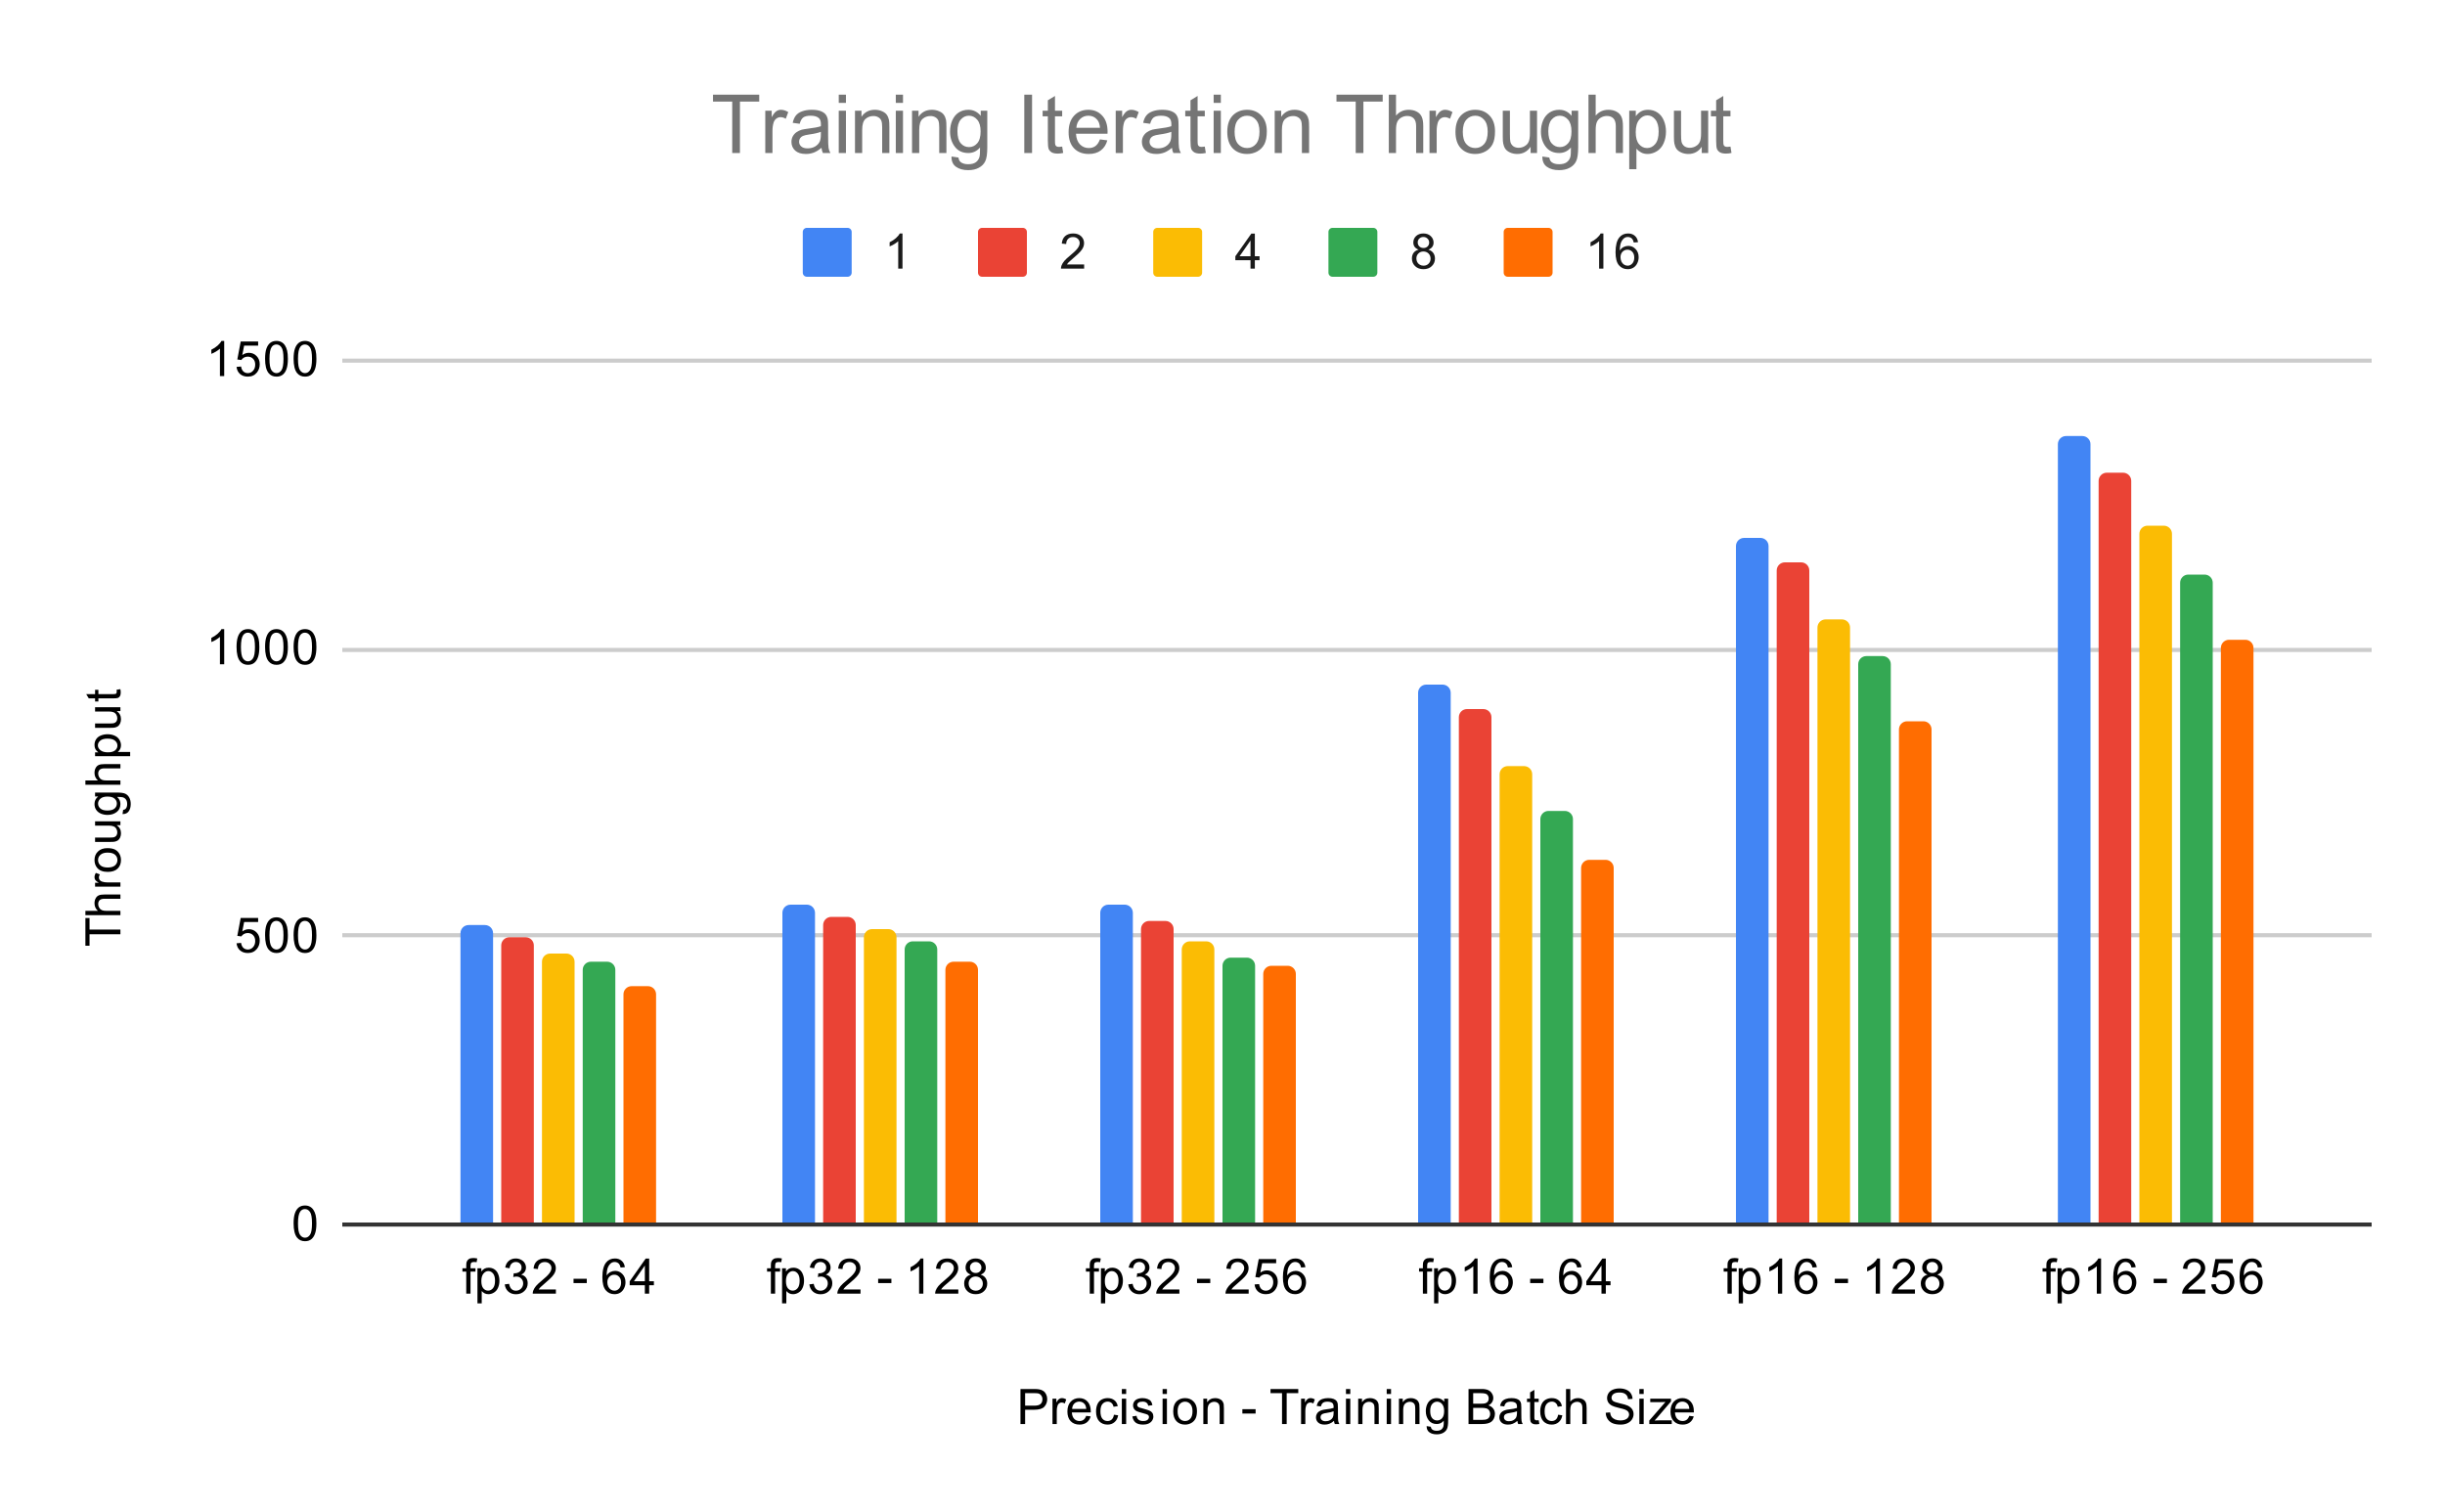 <svg version="1.1" viewBox="0.0 0.0 600.0 371.0" fill="none" stroke="none" stroke-linecap="square" stroke-miterlimit="10" width="600" height="371" xmlns:xlink="http://www.w3.org/1999/xlink" xmlns="http://www.w3.org/2000/svg"><path fill="#ffffff" d="M0 0L600.0 0L600.0 371.0L0 371.0L0 0Z" fill-rule="nonzero"/><path stroke="#333333" stroke-width="1.0" stroke-linecap="butt" d="M84.5 300.5L581.5 300.5" fill-rule="nonzero"/><path stroke="#cccccc" stroke-width="1.0" stroke-linecap="butt" d="M84.5 229.5L581.5 229.5" fill-rule="nonzero"/><path stroke="#cccccc" stroke-width="1.0" stroke-linecap="butt" d="M84.5 159.5L581.5 159.5" fill-rule="nonzero"/><path stroke="#cccccc" stroke-width="1.0" stroke-linecap="butt" d="M84.5 88.5L581.5 88.5" fill-rule="nonzero"/><clipPath id="id_0"><path d="M84.55 88.283L581.45 88.283L581.45 300.45L84.55 300.45L84.55 88.283Z" clip-rule="nonzero"/></clipPath><path stroke="#000000" stroke-width="2.0" stroke-linecap="butt" stroke-opacity="0.0" clip-path="url(#id_0)" d="M121.0 300.0L113.0 300.0L113.0 229.0C113.0 227.895 113.895 227.0 115.0 227.0L119.0 227.0C120.105 227.0 121.0 227.895 121.0 229.0Z" fill-rule="nonzero"/><path fill="#4285f4" clip-path="url(#id_0)" d="M121.0 300.0L113.0 300.0L113.0 229.0C113.0 227.895 113.895 227.0 115.0 227.0L119.0 227.0C120.105 227.0 121.0 227.895 121.0 229.0Z" fill-rule="nonzero"/><path stroke="#000000" stroke-width="2.0" stroke-linecap="butt" stroke-opacity="0.0" clip-path="url(#id_0)" d="M200.0 300.0L192.0 300.0L192.0 224.0C192.0 222.895 192.895 222.0 194.0 222.0L198.0 222.0C199.105 222.0 200.0 222.895 200.0 224.0Z" fill-rule="nonzero"/><path fill="#4285f4" clip-path="url(#id_0)" d="M200.0 300.0L192.0 300.0L192.0 224.0C192.0 222.895 192.895 222.0 194.0 222.0L198.0 222.0C199.105 222.0 200.0 222.895 200.0 224.0Z" fill-rule="nonzero"/><path stroke="#000000" stroke-width="2.0" stroke-linecap="butt" stroke-opacity="0.0" clip-path="url(#id_0)" d="M278.0 300.0L270.0 300.0L270.0 224.0C270.0 222.895 270.895 222.0 272.0 222.0L276.0 222.0C277.105 222.0 278.0 222.895 278.0 224.0Z" fill-rule="nonzero"/><path fill="#4285f4" clip-path="url(#id_0)" d="M278.0 300.0L270.0 300.0L270.0 224.0C270.0 222.895 270.895 222.0 272.0 222.0L276.0 222.0C277.105 222.0 278.0 222.895 278.0 224.0Z" fill-rule="nonzero"/><path stroke="#000000" stroke-width="2.0" stroke-linecap="butt" stroke-opacity="0.0" clip-path="url(#id_0)" d="M356.0 300.0L348.0 300.0L348.0 170.0C348.0 168.895 348.895 168.0 350.0 168.0L354.0 168.0C355.105 168.0 356.0 168.895 356.0 170.0Z" fill-rule="nonzero"/><path fill="#4285f4" clip-path="url(#id_0)" d="M356.0 300.0L348.0 300.0L348.0 170.0C348.0 168.895 348.895 168.0 350.0 168.0L354.0 168.0C355.105 168.0 356.0 168.895 356.0 170.0Z" fill-rule="nonzero"/><path stroke="#000000" stroke-width="2.0" stroke-linecap="butt" stroke-opacity="0.0" clip-path="url(#id_0)" d="M434.0 300.0L426.0 300.0L426.0 134.0C426.0 132.895 426.895 132.0 428.0 132.0L432.0 132.0C433.105 132.0 434.0 132.895 434.0 134.0Z" fill-rule="nonzero"/><path fill="#4285f4" clip-path="url(#id_0)" d="M434.0 300.0L426.0 300.0L426.0 134.0C426.0 132.895 426.895 132.0 428.0 132.0L432.0 132.0C433.105 132.0 434.0 132.895 434.0 134.0Z" fill-rule="nonzero"/><path stroke="#000000" stroke-width="2.0" stroke-linecap="butt" stroke-opacity="0.0" clip-path="url(#id_0)" d="M513.0 300.0L505.0 300.0L505.0 109.0C505.0 107.895 505.895 107.0 507.0 107.0L511.0 107.0C512.105 107.0 513.0 107.895 513.0 109.0Z" fill-rule="nonzero"/><path fill="#4285f4" clip-path="url(#id_0)" d="M513.0 300.0L505.0 300.0L505.0 109.0C505.0 107.895 505.895 107.0 507.0 107.0L511.0 107.0C512.105 107.0 513.0 107.895 513.0 109.0Z" fill-rule="nonzero"/><path stroke="#000000" stroke-width="2.0" stroke-linecap="butt" stroke-opacity="0.0" clip-path="url(#id_0)" d="M131.0 300.0L123.0 300.0L123.0 232.0C123.0 230.895 123.895 230.0 125.0 230.0L129.0 230.0C130.105 230.0 131.0 230.895 131.0 232.0Z" fill-rule="nonzero"/><path fill="#ea4335" clip-path="url(#id_0)" d="M131.0 300.0L123.0 300.0L123.0 232.0C123.0 230.895 123.895 230.0 125.0 230.0L129.0 230.0C130.105 230.0 131.0 230.895 131.0 232.0Z" fill-rule="nonzero"/><path stroke="#000000" stroke-width="2.0" stroke-linecap="butt" stroke-opacity="0.0" clip-path="url(#id_0)" d="M210.0 300.0L202.0 300.0L202.0 227.0C202.0 225.895 202.895 225.0 204.0 225.0L208.0 225.0C209.105 225.0 210.0 225.895 210.0 227.0Z" fill-rule="nonzero"/><path fill="#ea4335" clip-path="url(#id_0)" d="M210.0 300.0L202.0 300.0L202.0 227.0C202.0 225.895 202.895 225.0 204.0 225.0L208.0 225.0C209.105 225.0 210.0 225.895 210.0 227.0Z" fill-rule="nonzero"/><path stroke="#000000" stroke-width="2.0" stroke-linecap="butt" stroke-opacity="0.0" clip-path="url(#id_0)" d="M288.0 300.0L280.0 300.0L280.0 228.0C280.0 226.895 280.895 226.0 282.0 226.0L286.0 226.0C287.105 226.0 288.0 226.895 288.0 228.0Z" fill-rule="nonzero"/><path fill="#ea4335" clip-path="url(#id_0)" d="M288.0 300.0L280.0 300.0L280.0 228.0C280.0 226.895 280.895 226.0 282.0 226.0L286.0 226.0C287.105 226.0 288.0 226.895 288.0 228.0Z" fill-rule="nonzero"/><path stroke="#000000" stroke-width="2.0" stroke-linecap="butt" stroke-opacity="0.0" clip-path="url(#id_0)" d="M366.0 300.0L358.0 300.0L358.0 176.0C358.0 174.895 358.895 174.0 360.0 174.0L364.0 174.0C365.105 174.0 366.0 174.895 366.0 176.0Z" fill-rule="nonzero"/><path fill="#ea4335" clip-path="url(#id_0)" d="M366.0 300.0L358.0 300.0L358.0 176.0C358.0 174.895 358.895 174.0 360.0 174.0L364.0 174.0C365.105 174.0 366.0 174.895 366.0 176.0Z" fill-rule="nonzero"/><path stroke="#000000" stroke-width="2.0" stroke-linecap="butt" stroke-opacity="0.0" clip-path="url(#id_0)" d="M444.0 300.0L436.0 300.0L436.0 140.0C436.0 138.895 436.895 138.0 438.0 138.0L442.0 138.0C443.105 138.0 444.0 138.895 444.0 140.0Z" fill-rule="nonzero"/><path fill="#ea4335" clip-path="url(#id_0)" d="M444.0 300.0L436.0 300.0L436.0 140.0C436.0 138.895 436.895 138.0 438.0 138.0L442.0 138.0C443.105 138.0 444.0 138.895 444.0 140.0Z" fill-rule="nonzero"/><path stroke="#000000" stroke-width="2.0" stroke-linecap="butt" stroke-opacity="0.0" clip-path="url(#id_0)" d="M523.0 300.0L515.0 300.0L515.0 118.0C515.0 116.895 515.895 116.0 517.0 116.0L521.0 116.0C522.105 116.0 523.0 116.895 523.0 118.0Z" fill-rule="nonzero"/><path fill="#ea4335" clip-path="url(#id_0)" d="M523.0 300.0L515.0 300.0L515.0 118.0C515.0 116.895 515.895 116.0 517.0 116.0L521.0 116.0C522.105 116.0 523.0 116.895 523.0 118.0Z" fill-rule="nonzero"/><path stroke="#000000" stroke-width="2.0" stroke-linecap="butt" stroke-opacity="0.0" clip-path="url(#id_0)" d="M141.0 300.0L133.0 300.0L133.0 236.0C133.0 234.895 133.895 234.0 135.0 234.0L139.0 234.0C140.105 234.0 141.0 234.895 141.0 236.0Z" fill-rule="nonzero"/><path fill="#fbbc04" clip-path="url(#id_0)" d="M141.0 300.0L133.0 300.0L133.0 236.0C133.0 234.895 133.895 234.0 135.0 234.0L139.0 234.0C140.105 234.0 141.0 234.895 141.0 236.0Z" fill-rule="nonzero"/><path stroke="#000000" stroke-width="2.0" stroke-linecap="butt" stroke-opacity="0.0" clip-path="url(#id_0)" d="M220.0 300.0L212.0 300.0L212.0 230.0C212.0 228.895 212.895 228.0 214.0 228.0L218.0 228.0C219.105 228.0 220.0 228.895 220.0 230.0Z" fill-rule="nonzero"/><path fill="#fbbc04" clip-path="url(#id_0)" d="M220.0 300.0L212.0 300.0L212.0 230.0C212.0 228.895 212.895 228.0 214.0 228.0L218.0 228.0C219.105 228.0 220.0 228.895 220.0 230.0Z" fill-rule="nonzero"/><path stroke="#000000" stroke-width="2.0" stroke-linecap="butt" stroke-opacity="0.0" clip-path="url(#id_0)" d="M298.0 300.0L290.0 300.0L290.0 233.0C290.0 231.895 290.895 231.0 292.0 231.0L296.0 231.0C297.105 231.0 298.0 231.895 298.0 233.0Z" fill-rule="nonzero"/><path fill="#fbbc04" clip-path="url(#id_0)" d="M298.0 300.0L290.0 300.0L290.0 233.0C290.0 231.895 290.895 231.0 292.0 231.0L296.0 231.0C297.105 231.0 298.0 231.895 298.0 233.0Z" fill-rule="nonzero"/><path stroke="#000000" stroke-width="2.0" stroke-linecap="butt" stroke-opacity="0.0" clip-path="url(#id_0)" d="M376.0 300.0L368.0 300.0L368.0 190.0C368.0 188.895 368.895 188.0 370.0 188.0L374.0 188.0C375.105 188.0 376.0 188.895 376.0 190.0Z" fill-rule="nonzero"/><path fill="#fbbc04" clip-path="url(#id_0)" d="M376.0 300.0L368.0 300.0L368.0 190.0C368.0 188.895 368.895 188.0 370.0 188.0L374.0 188.0C375.105 188.0 376.0 188.895 376.0 190.0Z" fill-rule="nonzero"/><path stroke="#000000" stroke-width="2.0" stroke-linecap="butt" stroke-opacity="0.0" clip-path="url(#id_0)" d="M454.0 300.0L446.0 300.0L446.0 154.0C446.0 152.895 446.895 152.0 448.0 152.0L452.0 152.0C453.105 152.0 454.0 152.895 454.0 154.0Z" fill-rule="nonzero"/><path fill="#fbbc04" clip-path="url(#id_0)" d="M454.0 300.0L446.0 300.0L446.0 154.0C446.0 152.895 446.895 152.0 448.0 152.0L452.0 152.0C453.105 152.0 454.0 152.895 454.0 154.0Z" fill-rule="nonzero"/><path stroke="#000000" stroke-width="2.0" stroke-linecap="butt" stroke-opacity="0.0" clip-path="url(#id_0)" d="M533.0 300.0L525.0 300.0L525.0 131.0C525.0 129.895 525.895 129.0 527.0 129.0L531.0 129.0C532.105 129.0 533.0 129.895 533.0 131.0Z" fill-rule="nonzero"/><path fill="#fbbc04" clip-path="url(#id_0)" d="M533.0 300.0L525.0 300.0L525.0 131.0C525.0 129.895 525.895 129.0 527.0 129.0L531.0 129.0C532.105 129.0 533.0 129.895 533.0 131.0Z" fill-rule="nonzero"/><path stroke="#000000" stroke-width="2.0" stroke-linecap="butt" stroke-opacity="0.0" clip-path="url(#id_0)" d="M151.0 300.0L143.0 300.0L143.0 238.0C143.0 236.895 143.895 236.0 145.0 236.0L149.0 236.0C150.105 236.0 151.0 236.895 151.0 238.0Z" fill-rule="nonzero"/><path fill="#34a853" clip-path="url(#id_0)" d="M151.0 300.0L143.0 300.0L143.0 238.0C143.0 236.895 143.895 236.0 145.0 236.0L149.0 236.0C150.105 236.0 151.0 236.895 151.0 238.0Z" fill-rule="nonzero"/><path stroke="#000000" stroke-width="2.0" stroke-linecap="butt" stroke-opacity="0.0" clip-path="url(#id_0)" d="M230.0 300.0L222.0 300.0L222.0 233.0C222.0 231.895 222.895 231.0 224.0 231.0L228.0 231.0C229.105 231.0 230.0 231.895 230.0 233.0Z" fill-rule="nonzero"/><path fill="#34a853" clip-path="url(#id_0)" d="M230.0 300.0L222.0 300.0L222.0 233.0C222.0 231.895 222.895 231.0 224.0 231.0L228.0 231.0C229.105 231.0 230.0 231.895 230.0 233.0Z" fill-rule="nonzero"/><path stroke="#000000" stroke-width="2.0" stroke-linecap="butt" stroke-opacity="0.0" clip-path="url(#id_0)" d="M308.0 300.0L300.0 300.0L300.0 237.0C300.0 235.895 300.895 235.0 302.0 235.0L306.0 235.0C307.105 235.0 308.0 235.895 308.0 237.0Z" fill-rule="nonzero"/><path fill="#34a853" clip-path="url(#id_0)" d="M308.0 300.0L300.0 300.0L300.0 237.0C300.0 235.895 300.895 235.0 302.0 235.0L306.0 235.0C307.105 235.0 308.0 235.895 308.0 237.0Z" fill-rule="nonzero"/><path stroke="#000000" stroke-width="2.0" stroke-linecap="butt" stroke-opacity="0.0" clip-path="url(#id_0)" d="M386.0 300.0L378.0 300.0L378.0 201.0C378.0 199.895 378.895 199.0 380.0 199.0L384.0 199.0C385.105 199.0 386.0 199.895 386.0 201.0Z" fill-rule="nonzero"/><path fill="#34a853" clip-path="url(#id_0)" d="M386.0 300.0L378.0 300.0L378.0 201.0C378.0 199.895 378.895 199.0 380.0 199.0L384.0 199.0C385.105 199.0 386.0 199.895 386.0 201.0Z" fill-rule="nonzero"/><path stroke="#000000" stroke-width="2.0" stroke-linecap="butt" stroke-opacity="0.0" clip-path="url(#id_0)" d="M464.0 300.0L456.0 300.0L456.0 163.0C456.0 161.895 456.895 161.0 458.0 161.0L462.0 161.0C463.105 161.0 464.0 161.895 464.0 163.0Z" fill-rule="nonzero"/><path fill="#34a853" clip-path="url(#id_0)" d="M464.0 300.0L456.0 300.0L456.0 163.0C456.0 161.895 456.895 161.0 458.0 161.0L462.0 161.0C463.105 161.0 464.0 161.895 464.0 163.0Z" fill-rule="nonzero"/><path stroke="#000000" stroke-width="2.0" stroke-linecap="butt" stroke-opacity="0.0" clip-path="url(#id_0)" d="M543.0 300.0L535.0 300.0L535.0 143.0C535.0 141.895 535.895 141.0 537.0 141.0L541.0 141.0C542.105 141.0 543.0 141.895 543.0 143.0Z" fill-rule="nonzero"/><path fill="#34a853" clip-path="url(#id_0)" d="M543.0 300.0L535.0 300.0L535.0 143.0C535.0 141.895 535.895 141.0 537.0 141.0L541.0 141.0C542.105 141.0 543.0 141.895 543.0 143.0Z" fill-rule="nonzero"/><path stroke="#000000" stroke-width="2.0" stroke-linecap="butt" stroke-opacity="0.0" clip-path="url(#id_0)" d="M161.0 300.0L153.0 300.0L153.0 244.0C153.0 242.895 153.895 242.0 155.0 242.0L159.0 242.0C160.105 242.0 161.0 242.895 161.0 244.0Z" fill-rule="nonzero"/><path fill="#ff6d01" clip-path="url(#id_0)" d="M161.0 300.0L153.0 300.0L153.0 244.0C153.0 242.895 153.895 242.0 155.0 242.0L159.0 242.0C160.105 242.0 161.0 242.895 161.0 244.0Z" fill-rule="nonzero"/><path stroke="#000000" stroke-width="2.0" stroke-linecap="butt" stroke-opacity="0.0" clip-path="url(#id_0)" d="M240.0 300.0L232.0 300.0L232.0 238.0C232.0 236.895 232.895 236.0 234.0 236.0L238.0 236.0C239.105 236.0 240.0 236.895 240.0 238.0Z" fill-rule="nonzero"/><path fill="#ff6d01" clip-path="url(#id_0)" d="M240.0 300.0L232.0 300.0L232.0 238.0C232.0 236.895 232.895 236.0 234.0 236.0L238.0 236.0C239.105 236.0 240.0 236.895 240.0 238.0Z" fill-rule="nonzero"/><path stroke="#000000" stroke-width="2.0" stroke-linecap="butt" stroke-opacity="0.0" clip-path="url(#id_0)" d="M318.0 300.0L310.0 300.0L310.0 239.0C310.0 237.895 310.895 237.0 312.0 237.0L316.0 237.0C317.105 237.0 318.0 237.895 318.0 239.0Z" fill-rule="nonzero"/><path fill="#ff6d01" clip-path="url(#id_0)" d="M318.0 300.0L310.0 300.0L310.0 239.0C310.0 237.895 310.895 237.0 312.0 237.0L316.0 237.0C317.105 237.0 318.0 237.895 318.0 239.0Z" fill-rule="nonzero"/><path stroke="#000000" stroke-width="2.0" stroke-linecap="butt" stroke-opacity="0.0" clip-path="url(#id_0)" d="M396.0 300.0L388.0 300.0L388.0 213.0C388.0 211.895 388.895 211.0 390.0 211.0L394.0 211.0C395.105 211.0 396.0 211.895 396.0 213.0Z" fill-rule="nonzero"/><path fill="#ff6d01" clip-path="url(#id_0)" d="M396.0 300.0L388.0 300.0L388.0 213.0C388.0 211.895 388.895 211.0 390.0 211.0L394.0 211.0C395.105 211.0 396.0 211.895 396.0 213.0Z" fill-rule="nonzero"/><path stroke="#000000" stroke-width="2.0" stroke-linecap="butt" stroke-opacity="0.0" clip-path="url(#id_0)" d="M474.0 300.0L466.0 300.0L466.0 179.0C466.0 177.895 466.895 177.0 468.0 177.0L472.0 177.0C473.105 177.0 474.0 177.895 474.0 179.0Z" fill-rule="nonzero"/><path fill="#ff6d01" clip-path="url(#id_0)" d="M474.0 300.0L466.0 300.0L466.0 179.0C466.0 177.895 466.895 177.0 468.0 177.0L472.0 177.0C473.105 177.0 474.0 177.895 474.0 179.0Z" fill-rule="nonzero"/><path stroke="#000000" stroke-width="2.0" stroke-linecap="butt" stroke-opacity="0.0" clip-path="url(#id_0)" d="M553.0 300.0L545.0 300.0L545.0 159.0C545.0 157.895 545.895 157.0 547.0 157.0L551.0 157.0C552.105 157.0 553.0 157.895 553.0 159.0Z" fill-rule="nonzero"/><path fill="#ff6d01" clip-path="url(#id_0)" d="M553.0 300.0L545.0 300.0L545.0 159.0C545.0 157.895 545.895 157.0 547.0 157.0L551.0 157.0C552.105 157.0 553.0 157.895 553.0 159.0Z" fill-rule="nonzero"/><path fill="#000000" d="M250.422 349.45L250.422 340.856L253.672 340.856Q254.516 340.856 254.969 340.934Q255.609 341.044 256.031 341.341Q256.469 341.637 256.719 342.169Q256.984 342.7 256.984 343.341Q256.984 344.434 256.281 345.2Q255.594 345.95 253.766 345.95L251.562 345.95L251.562 349.45L250.422 349.45ZM251.562 344.95L253.781 344.95Q254.891 344.95 255.344 344.544Q255.812 344.122 255.812 343.372Q255.812 342.841 255.531 342.466Q255.266 342.075 254.828 341.95Q254.531 341.872 253.766 341.872L251.562 341.872L251.562 344.95ZM258.281 349.45L258.281 343.231L259.234 343.231L259.234 344.169Q259.594 343.512 259.891 343.309Q260.203 343.091 260.578 343.091Q261.109 343.091 261.656 343.419L261.297 344.403Q260.906 344.169 260.531 344.169Q260.172 344.169 259.891 344.387Q259.625 344.591 259.516 344.966Q259.328 345.528 259.328 346.184L259.328 349.45L258.281 349.45ZM266.547 347.45L267.641 347.575Q267.391 348.528 266.688 349.059Q265.984 349.591 264.906 349.591Q263.547 349.591 262.734 348.747Q261.938 347.903 261.938 346.387Q261.938 344.825 262.75 343.966Q263.562 343.091 264.844 343.091Q266.094 343.091 266.875 343.934Q267.672 344.778 267.672 346.325Q267.672 346.419 267.672 346.606L263.031 346.606Q263.094 347.637 263.609 348.184Q264.125 348.716 264.906 348.716Q265.484 348.716 265.891 348.419Q266.312 348.106 266.547 347.45ZM263.094 345.747L266.562 345.747Q266.5 344.95 266.172 344.559Q265.656 343.95 264.859 343.95Q264.125 343.95 263.625 344.434Q263.141 344.919 263.094 345.747ZM273.359 347.169L274.391 347.309Q274.219 348.372 273.516 348.981Q272.812 349.591 271.797 349.591Q270.516 349.591 269.734 348.762Q268.969 347.919 268.969 346.356Q268.969 345.356 269.297 344.606Q269.641 343.841 270.312 343.466Q271.0 343.091 271.812 343.091Q272.812 343.091 273.453 343.606Q274.109 344.106 274.297 345.059L273.266 345.216Q273.125 344.591 272.75 344.278Q272.375 343.95 271.844 343.95Q271.047 343.95 270.547 344.528Q270.047 345.091 270.047 346.325Q270.047 347.591 270.531 348.153Q271.016 348.716 271.781 348.716Q272.406 348.716 272.812 348.341Q273.234 347.966 273.359 347.169ZM275.297 342.075L275.297 340.856L276.359 340.856L276.359 342.075L275.297 342.075ZM275.297 349.45L275.297 343.231L276.359 343.231L276.359 349.45L275.297 349.45ZM277.875 347.591L278.906 347.434Q279.0 348.059 279.391 348.387Q279.797 348.716 280.531 348.716Q281.25 348.716 281.594 348.434Q281.953 348.137 281.953 347.731Q281.953 347.372 281.641 347.169Q281.422 347.028 280.562 346.809Q279.406 346.512 278.953 346.309Q278.516 346.091 278.281 345.716Q278.047 345.341 278.047 344.872Q278.047 344.466 278.234 344.106Q278.422 343.747 278.75 343.512Q279.0 343.341 279.422 343.216Q279.844 343.091 280.344 343.091Q281.062 343.091 281.609 343.309Q282.172 343.512 282.438 343.872Q282.703 344.231 282.797 344.825L281.766 344.966Q281.703 344.497 281.359 344.231Q281.031 343.95 280.406 343.95Q279.688 343.95 279.375 344.2Q279.062 344.434 279.062 344.762Q279.062 344.966 279.188 345.122Q279.328 345.294 279.594 345.403Q279.75 345.466 280.531 345.669Q281.656 345.981 282.094 346.169Q282.531 346.356 282.781 346.716Q283.031 347.075 283.031 347.622Q283.031 348.153 282.719 348.622Q282.422 349.075 281.844 349.341Q281.266 349.591 280.531 349.591Q279.312 349.591 278.672 349.091Q278.047 348.575 277.875 347.591ZM285.297 342.075L285.297 340.856L286.359 340.856L286.359 342.075L285.297 342.075ZM285.297 349.45L285.297 343.231L286.359 343.231L286.359 349.45L285.297 349.45ZM287.906 346.341Q287.906 344.606 288.859 343.778Q289.656 343.091 290.812 343.091Q292.094 343.091 292.906 343.934Q293.734 344.762 293.734 346.247Q293.734 347.45 293.375 348.137Q293.016 348.825 292.312 349.216Q291.625 349.591 290.812 349.591Q289.516 349.591 288.703 348.762Q287.906 347.919 287.906 346.341ZM288.984 346.341Q288.984 347.528 289.5 348.122Q290.031 348.716 290.812 348.716Q291.609 348.716 292.125 348.122Q292.641 347.528 292.641 346.309Q292.641 345.153 292.109 344.559Q291.594 343.966 290.812 343.966Q290.031 343.966 289.5 344.559Q288.984 345.137 288.984 346.341ZM295.297 349.45L295.297 343.231L296.234 343.231L296.234 344.106Q296.922 343.091 298.219 343.091Q298.781 343.091 299.25 343.294Q299.734 343.497 299.969 343.825Q300.203 344.153 300.297 344.591Q300.344 344.887 300.344 345.622L300.344 349.45L299.297 349.45L299.297 345.669Q299.297 345.012 299.172 344.7Q299.047 344.387 298.734 344.2Q298.422 343.997 298.0 343.997Q297.328 343.997 296.828 344.434Q296.344 344.856 296.344 346.044L296.344 349.45L295.297 349.45ZM304.875 346.872L304.875 345.809L308.125 345.809L308.125 346.872L304.875 346.872ZM314.609 349.45L314.609 341.872L311.781 341.872L311.781 340.856L318.594 340.856L318.594 341.872L315.75 341.872L315.75 349.45L314.609 349.45ZM319.281 349.45L319.281 343.231L320.234 343.231L320.234 344.169Q320.594 343.512 320.891 343.309Q321.203 343.091 321.578 343.091Q322.109 343.091 322.656 343.419L322.297 344.403Q321.906 344.169 321.531 344.169Q321.172 344.169 320.891 344.387Q320.625 344.591 320.516 344.966Q320.328 345.528 320.328 346.184L320.328 349.45L319.281 349.45ZM327.359 348.684Q326.766 349.184 326.219 349.387Q325.688 349.591 325.062 349.591Q324.031 349.591 323.484 349.091Q322.938 348.591 322.938 347.809Q322.938 347.356 323.141 346.981Q323.344 346.591 323.688 346.372Q324.031 346.137 324.453 346.028Q324.75 345.934 325.391 345.856Q326.656 345.716 327.266 345.497Q327.266 345.278 327.266 345.231Q327.266 344.575 326.969 344.309Q326.562 343.966 325.766 343.966Q325.031 343.966 324.672 344.231Q324.312 344.481 324.141 345.137L323.109 344.997Q323.25 344.341 323.578 343.934Q323.906 343.528 324.516 343.309Q325.125 343.091 325.922 343.091Q326.719 343.091 327.219 343.278Q327.719 343.466 327.953 343.747Q328.188 344.028 328.281 344.466Q328.328 344.731 328.328 345.434L328.328 346.841Q328.328 348.309 328.391 348.7Q328.469 349.091 328.672 349.45L327.562 349.45Q327.406 349.122 327.359 348.684ZM327.266 346.325Q326.688 346.559 325.547 346.731Q324.891 346.825 324.625 346.95Q324.359 347.059 324.203 347.278Q324.062 347.497 324.062 347.778Q324.062 348.2 324.375 348.481Q324.703 348.762 325.312 348.762Q325.922 348.762 326.391 348.497Q326.875 348.231 327.094 347.762Q327.266 347.403 327.266 346.716L327.266 346.325ZM330.297 342.075L330.297 340.856L331.359 340.856L331.359 342.075L330.297 342.075ZM330.297 349.45L330.297 343.231L331.359 343.231L331.359 349.45L330.297 349.45ZM333.297 349.45L333.297 343.231L334.234 343.231L334.234 344.106Q334.922 343.091 336.219 343.091Q336.781 343.091 337.25 343.294Q337.734 343.497 337.969 343.825Q338.203 344.153 338.297 344.591Q338.344 344.887 338.344 345.622L338.344 349.45L337.297 349.45L337.297 345.669Q337.297 345.012 337.172 344.7Q337.047 344.387 336.734 344.2Q336.422 343.997 336.0 343.997Q335.328 343.997 334.828 344.434Q334.344 344.856 334.344 346.044L334.344 349.45L333.297 349.45ZM340.297 342.075L340.297 340.856L341.359 340.856L341.359 342.075L340.297 342.075ZM340.297 349.45L340.297 343.231L341.359 343.231L341.359 349.45L340.297 349.45ZM343.297 349.45L343.297 343.231L344.234 343.231L344.234 344.106Q344.922 343.091 346.219 343.091Q346.781 343.091 347.25 343.294Q347.734 343.497 347.969 343.825Q348.203 344.153 348.297 344.591Q348.344 344.887 348.344 345.622L348.344 349.45L347.297 349.45L347.297 345.669Q347.297 345.012 347.172 344.7Q347.047 344.387 346.734 344.2Q346.422 343.997 346.0 343.997Q345.328 343.997 344.828 344.434Q344.344 344.856 344.344 346.044L344.344 349.45L343.297 349.45ZM350.094 349.966L351.125 350.122Q351.188 350.591 351.484 350.809Q351.875 351.106 352.547 351.106Q353.281 351.106 353.672 350.809Q354.078 350.512 354.219 349.997Q354.312 349.669 354.297 348.637Q353.609 349.45 352.578 349.45Q351.297 349.45 350.594 348.528Q349.891 347.591 349.891 346.309Q349.891 345.419 350.203 344.669Q350.531 343.903 351.141 343.497Q351.75 343.091 352.578 343.091Q353.688 343.091 354.406 343.981L354.406 343.231L355.375 343.231L355.375 348.606Q355.375 350.059 355.078 350.669Q354.781 351.278 354.141 351.622Q353.5 351.981 352.562 351.981Q351.453 351.981 350.766 351.481Q350.078 350.981 350.094 349.966ZM350.969 346.231Q350.969 347.45 351.453 348.012Q351.938 348.575 352.672 348.575Q353.406 348.575 353.891 348.012Q354.391 347.45 354.391 346.262Q354.391 345.122 353.875 344.544Q353.375 343.966 352.656 343.966Q351.953 343.966 351.453 344.544Q350.969 345.106 350.969 346.231ZM360.375 349.45L360.375 340.856L363.609 340.856Q364.594 340.856 365.188 341.122Q365.781 341.387 366.109 341.934Q366.453 342.466 366.453 343.059Q366.453 343.606 366.156 344.091Q365.859 344.575 365.25 344.872Q366.031 345.106 366.438 345.669Q366.859 346.216 366.859 346.966Q366.859 347.559 366.609 348.091Q366.359 348.606 365.984 348.887Q365.609 349.169 365.031 349.309Q364.469 349.45 363.656 349.45L360.375 349.45ZM361.516 344.466L363.375 344.466Q364.125 344.466 364.453 344.372Q364.891 344.247 365.109 343.95Q365.328 343.637 365.328 343.184Q365.328 342.762 365.125 342.434Q364.922 342.106 364.531 341.997Q364.156 341.872 363.234 341.872L361.516 341.872L361.516 344.466ZM361.516 348.434L363.656 348.434Q364.203 348.434 364.422 348.387Q364.828 348.325 365.078 348.169Q365.344 347.997 365.516 347.684Q365.688 347.372 365.688 346.966Q365.688 346.481 365.438 346.122Q365.203 345.762 364.766 345.622Q364.328 345.481 363.5 345.481L361.516 345.481L361.516 348.434ZM372.359 348.684Q371.766 349.184 371.219 349.387Q370.688 349.591 370.062 349.591Q369.031 349.591 368.484 349.091Q367.938 348.591 367.938 347.809Q367.938 347.356 368.141 346.981Q368.344 346.591 368.688 346.372Q369.031 346.137 369.453 346.028Q369.75 345.934 370.391 345.856Q371.656 345.716 372.266 345.497Q372.266 345.278 372.266 345.231Q372.266 344.575 371.969 344.309Q371.562 343.966 370.766 343.966Q370.031 343.966 369.672 344.231Q369.312 344.481 369.141 345.137L368.109 344.997Q368.25 344.341 368.578 343.934Q368.906 343.528 369.516 343.309Q370.125 343.091 370.922 343.091Q371.719 343.091 372.219 343.278Q372.719 343.466 372.953 343.747Q373.188 344.028 373.281 344.466Q373.328 344.731 373.328 345.434L373.328 346.841Q373.328 348.309 373.391 348.7Q373.469 349.091 373.672 349.45L372.562 349.45Q372.406 349.122 372.359 348.684ZM372.266 346.325Q371.688 346.559 370.547 346.731Q369.891 346.825 369.625 346.95Q369.359 347.059 369.203 347.278Q369.062 347.497 369.062 347.778Q369.062 348.2 369.375 348.481Q369.703 348.762 370.312 348.762Q370.922 348.762 371.391 348.497Q371.875 348.231 372.094 347.762Q372.266 347.403 372.266 346.716L372.266 346.325ZM377.594 348.512L377.75 349.434Q377.297 349.528 376.953 349.528Q376.375 349.528 376.062 349.356Q375.75 349.169 375.609 348.872Q375.484 348.575 375.484 347.622L375.484 344.044L374.719 344.044L374.719 343.231L375.484 343.231L375.484 341.684L376.531 341.059L376.531 343.231L377.594 343.231L377.594 344.044L376.531 344.044L376.531 347.684Q376.531 348.137 376.578 348.262Q376.641 348.387 376.766 348.466Q376.891 348.544 377.125 348.544Q377.312 348.544 377.594 348.512ZM382.359 347.169L383.391 347.309Q383.219 348.372 382.516 348.981Q381.812 349.591 380.797 349.591Q379.516 349.591 378.734 348.762Q377.969 347.919 377.969 346.356Q377.969 345.356 378.297 344.606Q378.641 343.841 379.312 343.466Q380.0 343.091 380.812 343.091Q381.812 343.091 382.453 343.606Q383.109 344.106 383.297 345.059L382.266 345.216Q382.125 344.591 381.75 344.278Q381.375 343.95 380.844 343.95Q380.047 343.95 379.547 344.528Q379.047 345.091 379.047 346.325Q379.047 347.591 379.531 348.153Q380.016 348.716 380.781 348.716Q381.406 348.716 381.812 348.341Q382.234 347.966 382.359 347.169ZM384.297 349.45L384.297 340.856L385.344 340.856L385.344 343.934Q386.078 343.091 387.203 343.091Q387.906 343.091 388.406 343.372Q388.922 343.637 389.141 344.122Q389.359 344.591 389.359 345.512L389.359 349.45L388.312 349.45L388.312 345.512Q388.312 344.716 387.969 344.356Q387.625 343.997 387.0 343.997Q386.531 343.997 386.109 344.247Q385.703 344.481 385.516 344.903Q385.344 345.309 385.344 346.044L385.344 349.45L384.297 349.45ZM394.047 346.684L395.109 346.591Q395.188 347.247 395.469 347.653Q395.75 348.059 396.328 348.325Q396.922 348.575 397.656 348.575Q398.297 348.575 398.797 348.387Q399.297 348.184 399.531 347.856Q399.781 347.512 399.781 347.122Q399.781 346.716 399.547 346.419Q399.312 346.106 398.781 345.903Q398.422 345.762 397.234 345.481Q396.062 345.2 395.594 344.95Q394.969 344.622 394.672 344.153Q394.375 343.669 394.375 343.075Q394.375 342.434 394.734 341.872Q395.109 341.294 395.812 341.012Q396.531 340.716 397.391 340.716Q398.344 340.716 399.078 341.028Q399.812 341.325 400.203 341.934Q400.594 342.528 400.625 343.278L399.531 343.356Q399.438 342.544 398.922 342.137Q398.422 341.716 397.438 341.716Q396.406 341.716 395.938 342.091Q395.469 342.466 395.469 342.997Q395.469 343.466 395.797 343.762Q396.125 344.059 397.5 344.372Q398.891 344.684 399.406 344.919Q400.156 345.278 400.516 345.809Q400.875 346.325 400.875 347.028Q400.875 347.716 400.484 348.325Q400.094 348.919 399.359 349.262Q398.625 349.591 397.703 349.591Q396.531 349.591 395.734 349.262Q394.953 348.919 394.5 348.231Q394.062 347.544 394.047 346.684ZM402.297 342.075L402.297 340.856L403.359 340.856L403.359 342.075L402.297 342.075ZM402.297 349.45L402.297 343.231L403.359 343.231L403.359 349.45L402.297 349.45ZM404.734 349.45L404.734 348.591L408.703 344.044Q408.016 344.075 407.5 344.075L404.969 344.075L404.969 343.231L410.062 343.231L410.062 343.919L406.688 347.872L406.031 348.591Q406.75 348.544 407.359 348.544L410.25 348.544L410.25 349.45L404.734 349.45ZM414.547 347.45L415.641 347.575Q415.391 348.528 414.688 349.059Q413.984 349.591 412.906 349.591Q411.547 349.591 410.734 348.747Q409.938 347.903 409.938 346.387Q409.938 344.825 410.75 343.966Q411.562 343.091 412.844 343.091Q414.094 343.091 414.875 343.934Q415.672 344.778 415.672 346.325Q415.672 346.419 415.672 346.606L411.031 346.606Q411.094 347.637 411.609 348.184Q412.125 348.716 412.906 348.716Q413.484 348.716 413.891 348.419Q414.312 348.106 414.547 347.45ZM411.094 345.747L414.562 345.747Q414.5 344.95 414.172 344.559Q413.656 343.95 412.859 343.95Q412.125 343.95 411.625 344.434Q411.141 344.919 411.094 345.747Z" fill-rule="nonzero"/><path fill="#000000" d="M29.55 229.257L21.972 229.257L21.972 232.085L20.956 232.085L20.956 225.273L21.972 225.273L21.972 228.117L29.55 228.117L29.55 229.257ZM29.55 224.57L20.956 224.57L20.956 223.523L24.034 223.523Q23.191 222.789 23.191 221.664Q23.191 220.96 23.472 220.46Q23.738 219.945 24.222 219.726Q24.691 219.507 25.613 219.507L29.55 219.507L29.55 220.554L25.613 220.554Q24.816 220.554 24.456 220.898Q24.097 221.242 24.097 221.867Q24.097 222.335 24.347 222.757Q24.581 223.164 25.003 223.351Q25.409 223.523 26.144 223.523L29.55 223.523L29.55 224.57ZM29.55 217.585L23.331 217.585L23.331 216.632L24.269 216.632Q23.613 216.273 23.409 215.976Q23.191 215.664 23.191 215.289Q23.191 214.757 23.519 214.21L24.503 214.57Q24.269 214.96 24.269 215.335Q24.269 215.695 24.488 215.976Q24.691 216.242 25.066 216.351Q25.628 216.539 26.284 216.539L29.55 216.539L29.55 217.585ZM26.441 213.96Q24.706 213.96 23.878 213.007Q23.191 212.21 23.191 211.054Q23.191 209.773 24.034 208.96Q24.863 208.132 26.347 208.132Q27.55 208.132 28.238 208.492Q28.925 208.851 29.316 209.554Q29.691 210.242 29.691 211.054Q29.691 212.351 28.863 213.164Q28.019 213.96 26.441 213.96ZM26.441 212.882Q27.628 212.882 28.222 212.367Q28.816 211.835 28.816 211.054Q28.816 210.257 28.222 209.742Q27.628 209.226 26.409 209.226Q25.253 209.226 24.659 209.757Q24.066 210.273 24.066 211.054Q24.066 211.835 24.659 212.367Q25.238 212.882 26.441 212.882ZM29.55 202.492L28.628 202.492Q29.691 203.226 29.691 204.476Q29.691 205.023 29.488 205.507Q29.269 205.976 28.956 206.21Q28.628 206.445 28.159 206.539Q27.863 206.601 27.175 206.601L23.331 206.601L23.331 205.539L26.784 205.539Q27.597 205.539 27.894 205.476Q28.3 205.382 28.55 205.07Q28.784 204.742 28.784 204.257Q28.784 203.789 28.55 203.382Q28.3 202.96 27.878 202.789Q27.456 202.601 26.659 202.601L23.331 202.601L23.331 201.554L29.55 201.554L29.55 202.492ZM30.066 199.773L30.222 198.742Q30.691 198.679 30.909 198.382Q31.206 197.992 31.206 197.32Q31.206 196.585 30.909 196.195Q30.613 195.789 30.097 195.648Q29.769 195.554 28.738 195.57Q29.55 196.257 29.55 197.289Q29.55 198.57 28.628 199.273Q27.691 199.976 26.409 199.976Q25.519 199.976 24.769 199.664Q24.003 199.335 23.597 198.726Q23.191 198.117 23.191 197.289Q23.191 196.179 24.081 195.46L23.331 195.46L23.331 194.492L28.706 194.492Q30.159 194.492 30.769 194.789Q31.378 195.085 31.722 195.726Q32.081 196.367 32.081 197.304Q32.081 198.414 31.581 199.101Q31.081 199.789 30.066 199.773ZM26.331 198.898Q27.55 198.898 28.113 198.414Q28.675 197.929 28.675 197.195Q28.675 196.46 28.113 195.976Q27.55 195.476 26.363 195.476Q25.222 195.476 24.644 195.992Q24.066 196.492 24.066 197.21Q24.066 197.914 24.644 198.414Q25.206 198.898 26.331 198.898ZM29.55 192.57L20.956 192.57L20.956 191.523L24.034 191.523Q23.191 190.789 23.191 189.664Q23.191 188.96 23.472 188.46Q23.738 187.945 24.222 187.726Q24.691 187.507 25.613 187.507L29.55 187.507L29.55 188.554L25.613 188.554Q24.816 188.554 24.456 188.898Q24.097 189.242 24.097 189.867Q24.097 190.335 24.347 190.757Q24.581 191.164 25.003 191.351Q25.409 191.523 26.144 191.523L29.55 191.523L29.55 192.57ZM31.941 185.57L23.331 185.57L23.331 184.617L24.128 184.617Q23.659 184.273 23.425 183.851Q23.191 183.414 23.191 182.804Q23.191 182.007 23.597 181.398Q24.003 180.789 24.753 180.492Q25.503 180.179 26.394 180.179Q27.347 180.179 28.113 180.523Q28.878 180.851 29.284 181.507Q29.691 182.164 29.691 182.882Q29.691 183.414 29.472 183.835Q29.238 184.257 28.909 184.523L31.941 184.523L31.941 185.57ZM26.472 184.617Q27.675 184.617 28.253 184.132Q28.816 183.648 28.816 182.96Q28.816 182.257 28.222 181.757Q27.628 181.257 26.378 181.257Q25.191 181.257 24.613 181.742Q24.019 182.226 24.019 182.914Q24.019 183.585 24.644 184.101Q25.269 184.617 26.472 184.617ZM29.55 174.492L28.628 174.492Q29.691 175.226 29.691 176.476Q29.691 177.023 29.488 177.507Q29.269 177.976 28.956 178.21Q28.628 178.445 28.159 178.539Q27.863 178.601 27.175 178.601L23.331 178.601L23.331 177.539L26.784 177.539Q27.597 177.539 27.894 177.476Q28.3 177.382 28.55 177.07Q28.784 176.742 28.784 176.257Q28.784 175.789 28.55 175.382Q28.3 174.96 27.878 174.789Q27.456 174.601 26.659 174.601L23.331 174.601L23.331 173.554L29.55 173.554L29.55 174.492ZM28.613 169.273L29.534 169.117Q29.628 169.57 29.628 169.914Q29.628 170.492 29.456 170.804Q29.269 171.117 28.972 171.257Q28.675 171.382 27.722 171.382L24.144 171.382L24.144 172.148L23.331 172.148L23.331 171.382L21.784 171.382L21.159 170.335L23.331 170.335L23.331 169.273L24.144 169.273L24.144 170.335L27.784 170.335Q28.238 170.335 28.363 170.289Q28.488 170.226 28.566 170.101Q28.644 169.976 28.644 169.742Q28.644 169.554 28.613 169.273Z" fill-rule="nonzero"/><path fill="#000000" d="M72.05 300.216Q72.05 298.684 72.362 297.762Q72.675 296.825 73.284 296.325Q73.909 295.825 74.847 295.825Q75.534 295.825 76.05 296.106Q76.581 296.387 76.925 296.919Q77.269 297.434 77.456 298.184Q77.644 298.934 77.644 300.216Q77.644 301.731 77.331 302.653Q77.034 303.575 76.409 304.091Q75.8 304.591 74.847 304.591Q73.612 304.591 72.894 303.7Q72.05 302.637 72.05 300.216ZM73.128 300.216Q73.128 302.325 73.628 303.028Q74.128 303.731 74.847 303.731Q75.581 303.731 76.066 303.028Q76.566 302.325 76.566 300.216Q76.566 298.091 76.066 297.403Q75.581 296.7 74.831 296.7Q74.112 296.7 73.675 297.309Q73.128 298.091 73.128 300.216Z" fill-rule="nonzero"/><path fill="#000000" d="M58.05 231.478L59.159 231.384Q59.284 232.197 59.722 232.603Q60.175 233.009 60.816 233.009Q61.566 233.009 62.097 232.431Q62.628 231.853 62.628 230.915Q62.628 230.009 62.112 229.493Q61.612 228.962 60.784 228.962Q60.284 228.962 59.862 229.197Q59.456 229.431 59.222 229.79L58.237 229.665L59.066 225.259L63.347 225.259L63.347 226.259L59.909 226.259L59.456 228.572Q60.222 228.025 61.066 228.025Q62.191 228.025 62.956 228.806Q63.737 229.587 63.737 230.822Q63.737 231.978 63.066 232.837Q62.237 233.868 60.816 233.868Q59.644 233.868 58.894 233.212Q58.159 232.556 58.05 231.478ZM65.05 229.493Q65.05 227.962 65.362 227.04Q65.675 226.103 66.284 225.603Q66.909 225.103 67.847 225.103Q68.534 225.103 69.05 225.384Q69.581 225.665 69.925 226.197Q70.269 226.712 70.456 227.462Q70.644 228.212 70.644 229.493Q70.644 231.009 70.331 231.931Q70.034 232.853 69.409 233.368Q68.8 233.868 67.847 233.868Q66.612 233.868 65.894 232.978Q65.05 231.915 65.05 229.493ZM66.128 229.493Q66.128 231.603 66.628 232.306Q67.128 233.009 67.847 233.009Q68.581 233.009 69.066 232.306Q69.566 231.603 69.566 229.493Q69.566 227.368 69.066 226.681Q68.581 225.978 67.831 225.978Q67.112 225.978 66.675 226.587Q66.128 227.368 66.128 229.493ZM72.05 229.493Q72.05 227.962 72.362 227.04Q72.675 226.103 73.284 225.603Q73.909 225.103 74.847 225.103Q75.534 225.103 76.05 225.384Q76.581 225.665 76.925 226.197Q77.269 226.712 77.456 227.462Q77.644 228.212 77.644 229.493Q77.644 231.009 77.331 231.931Q77.034 232.853 76.409 233.368Q75.8 233.868 74.847 233.868Q73.612 233.868 72.894 232.978Q72.05 231.915 72.05 229.493ZM73.128 229.493Q73.128 231.603 73.628 232.306Q74.128 233.009 74.847 233.009Q75.581 233.009 76.066 232.306Q76.566 231.603 76.566 229.493Q76.566 227.368 76.066 226.681Q75.581 225.978 74.831 225.978Q74.112 225.978 73.675 226.587Q73.128 227.368 73.128 229.493Z" fill-rule="nonzero"/><path fill="#000000" d="M55.019 163.006L53.972 163.006L53.972 156.287Q53.581 156.646 52.956 157.021Q52.347 157.381 51.862 157.552L51.862 156.537Q52.737 156.115 53.394 155.537Q54.066 154.943 54.347 154.381L55.019 154.381L55.019 163.006ZM58.05 158.771Q58.05 157.24 58.362 156.318Q58.675 155.381 59.284 154.881Q59.909 154.381 60.847 154.381Q61.534 154.381 62.05 154.662Q62.581 154.943 62.925 155.474Q63.269 155.99 63.456 156.74Q63.644 157.49 63.644 158.771Q63.644 160.287 63.331 161.209Q63.034 162.131 62.409 162.646Q61.8 163.146 60.847 163.146Q59.612 163.146 58.894 162.256Q58.05 161.193 58.05 158.771ZM59.128 158.771Q59.128 160.881 59.628 161.584Q60.128 162.287 60.847 162.287Q61.581 162.287 62.066 161.584Q62.566 160.881 62.566 158.771Q62.566 156.646 62.066 155.959Q61.581 155.256 60.831 155.256Q60.112 155.256 59.675 155.865Q59.128 156.646 59.128 158.771ZM65.05 158.771Q65.05 157.24 65.362 156.318Q65.675 155.381 66.284 154.881Q66.909 154.381 67.847 154.381Q68.534 154.381 69.05 154.662Q69.581 154.943 69.925 155.474Q70.269 155.99 70.456 156.74Q70.644 157.49 70.644 158.771Q70.644 160.287 70.331 161.209Q70.034 162.131 69.409 162.646Q68.8 163.146 67.847 163.146Q66.612 163.146 65.894 162.256Q65.05 161.193 65.05 158.771ZM66.128 158.771Q66.128 160.881 66.628 161.584Q67.128 162.287 67.847 162.287Q68.581 162.287 69.066 161.584Q69.566 160.881 69.566 158.771Q69.566 156.646 69.066 155.959Q68.581 155.256 67.831 155.256Q67.112 155.256 66.675 155.865Q66.128 156.646 66.128 158.771ZM72.05 158.771Q72.05 157.24 72.362 156.318Q72.675 155.381 73.284 154.881Q73.909 154.381 74.847 154.381Q75.534 154.381 76.05 154.662Q76.581 154.943 76.925 155.474Q77.269 155.99 77.456 156.74Q77.644 157.49 77.644 158.771Q77.644 160.287 77.331 161.209Q77.034 162.131 76.409 162.646Q75.8 163.146 74.847 163.146Q73.612 163.146 72.894 162.256Q72.05 161.193 72.05 158.771ZM73.128 158.771Q73.128 160.881 73.628 161.584Q74.128 162.287 74.847 162.287Q75.581 162.287 76.066 161.584Q76.566 160.881 76.566 158.771Q76.566 156.646 76.066 155.959Q75.581 155.256 74.831 155.256Q74.112 155.256 73.675 155.865Q73.128 156.646 73.128 158.771Z" fill-rule="nonzero"/><path fill="#000000" d="M55.019 92.283L53.972 92.283L53.972 85.565Q53.581 85.924 52.956 86.299Q52.347 86.658 51.862 86.83L51.862 85.815Q52.737 85.393 53.394 84.815Q54.066 84.221 54.347 83.658L55.019 83.658L55.019 92.283ZM58.05 90.033L59.159 89.94Q59.284 90.752 59.722 91.158Q60.175 91.565 60.816 91.565Q61.566 91.565 62.097 90.986Q62.628 90.408 62.628 89.471Q62.628 88.565 62.112 88.049Q61.612 87.518 60.784 87.518Q60.284 87.518 59.862 87.752Q59.456 87.986 59.222 88.346L58.237 88.221L59.066 83.815L63.347 83.815L63.347 84.815L59.909 84.815L59.456 87.127Q60.222 86.58 61.066 86.58Q62.191 86.58 62.956 87.361Q63.737 88.143 63.737 89.377Q63.737 90.533 63.066 91.393Q62.237 92.424 60.816 92.424Q59.644 92.424 58.894 91.768Q58.159 91.111 58.05 90.033ZM65.05 88.049Q65.05 86.518 65.362 85.596Q65.675 84.658 66.284 84.158Q66.909 83.658 67.847 83.658Q68.534 83.658 69.05 83.94Q69.581 84.221 69.925 84.752Q70.269 85.268 70.456 86.018Q70.644 86.768 70.644 88.049Q70.644 89.565 70.331 90.486Q70.034 91.408 69.409 91.924Q68.8 92.424 67.847 92.424Q66.612 92.424 65.894 91.533Q65.05 90.471 65.05 88.049ZM66.128 88.049Q66.128 90.158 66.628 90.861Q67.128 91.565 67.847 91.565Q68.581 91.565 69.066 90.861Q69.566 90.158 69.566 88.049Q69.566 85.924 69.066 85.236Q68.581 84.533 67.831 84.533Q67.112 84.533 66.675 85.143Q66.128 85.924 66.128 88.049ZM72.05 88.049Q72.05 86.518 72.362 85.596Q72.675 84.658 73.284 84.158Q73.909 83.658 74.847 83.658Q75.534 83.658 76.05 83.94Q76.581 84.221 76.925 84.752Q77.269 85.268 77.456 86.018Q77.644 86.768 77.644 88.049Q77.644 89.565 77.331 90.486Q77.034 91.408 76.409 91.924Q75.8 92.424 74.847 92.424Q73.612 92.424 72.894 91.533Q72.05 90.471 72.05 88.049ZM73.128 88.049Q73.128 90.158 73.628 90.861Q74.128 91.565 74.847 91.565Q75.581 91.565 76.066 90.861Q76.566 90.158 76.566 88.049Q76.566 85.924 76.066 85.236Q75.581 84.533 74.831 84.533Q74.112 84.533 73.675 85.143Q73.128 85.924 73.128 88.049Z" fill-rule="nonzero"/><path fill="#000000" d="M114.417 317.45L114.417 312.044L113.479 312.044L113.479 311.231L114.417 311.231L114.417 310.559Q114.417 309.934 114.526 309.637Q114.683 309.216 115.058 308.966Q115.448 308.716 116.136 308.716Q116.589 308.716 117.12 308.825L116.964 309.731Q116.636 309.684 116.339 309.684Q115.854 309.684 115.651 309.887Q115.464 310.091 115.464 310.653L115.464 311.231L116.683 311.231L116.683 312.044L115.464 312.044L115.464 317.45L114.417 317.45ZM117.167 319.841L117.167 311.231L118.12 311.231L118.12 312.028Q118.464 311.559 118.886 311.325Q119.323 311.091 119.933 311.091Q120.729 311.091 121.339 311.497Q121.948 311.903 122.245 312.653Q122.558 313.403 122.558 314.294Q122.558 315.247 122.214 316.012Q121.886 316.778 121.229 317.184Q120.573 317.591 119.854 317.591Q119.323 317.591 118.901 317.372Q118.479 317.137 118.214 316.809L118.214 319.841L117.167 319.841ZM118.12 314.372Q118.12 315.575 118.604 316.153Q119.089 316.716 119.776 316.716Q120.479 316.716 120.979 316.122Q121.479 315.528 121.479 314.278Q121.479 313.091 120.995 312.512Q120.511 311.919 119.823 311.919Q119.151 311.919 118.636 312.544Q118.12 313.169 118.12 314.372ZM123.87 315.184L124.933 315.044Q125.104 315.934 125.542 316.341Q125.979 316.731 126.604 316.731Q127.354 316.731 127.87 316.216Q128.386 315.7 128.386 314.934Q128.386 314.216 127.901 313.747Q127.433 313.262 126.698 313.262Q126.401 313.262 125.948 313.387L126.073 312.45Q126.183 312.466 126.245 312.466Q126.917 312.466 127.448 312.122Q127.995 311.762 127.995 311.028Q127.995 310.45 127.604 310.075Q127.214 309.684 126.589 309.684Q125.979 309.684 125.558 310.075Q125.151 310.466 125.042 311.231L123.979 311.044Q124.167 309.997 124.854 309.419Q125.542 308.825 126.558 308.825Q127.261 308.825 127.854 309.137Q128.448 309.434 128.761 309.95Q129.073 310.466 129.073 311.059Q129.073 311.606 128.776 312.075Q128.479 312.528 127.901 312.794Q128.651 312.966 129.073 313.528Q129.495 314.075 129.495 314.919Q129.495 316.044 128.667 316.825Q127.854 317.606 126.604 317.606Q125.479 317.606 124.729 316.934Q123.979 316.247 123.87 315.184ZM136.417 316.434L136.417 317.45L130.729 317.45Q130.729 317.075 130.854 316.716Q131.073 316.137 131.542 315.575Q132.026 315.012 132.933 314.278Q134.339 313.122 134.823 312.45Q135.323 311.778 135.323 311.184Q135.323 310.559 134.87 310.137Q134.417 309.7 133.698 309.7Q132.933 309.7 132.479 310.153Q132.026 310.606 132.011 311.419L130.933 311.309Q131.042 310.091 131.761 309.466Q132.495 308.825 133.729 308.825Q134.964 308.825 135.683 309.512Q136.401 310.2 136.401 311.216Q136.401 311.731 136.183 312.231Q135.979 312.716 135.479 313.278Q134.995 313.825 133.87 314.778Q132.917 315.575 132.636 315.872Q132.37 316.153 132.198 316.434L136.417 316.434ZM140.745 314.872L140.745 313.809L143.995 313.809L143.995 314.872L140.745 314.872ZM153.339 310.966L152.292 311.044Q152.151 310.419 151.901 310.137Q151.464 309.684 150.839 309.684Q150.339 309.684 149.948 309.966Q149.464 310.341 149.167 311.044Q148.886 311.731 148.87 313.012Q149.245 312.434 149.792 312.153Q150.354 311.872 150.964 311.872Q152.011 311.872 152.745 312.653Q153.495 313.434 153.495 314.653Q153.495 315.466 153.136 316.169Q152.792 316.856 152.183 317.231Q151.573 317.591 150.808 317.591Q149.479 317.591 148.651 316.622Q147.823 315.653 147.823 313.434Q147.823 310.934 148.745 309.809Q149.542 308.825 150.901 308.825Q151.917 308.825 152.558 309.403Q153.214 309.966 153.339 310.966ZM149.042 314.669Q149.042 315.216 149.261 315.716Q149.495 316.2 149.901 316.466Q150.323 316.731 150.792 316.731Q151.448 316.731 151.933 316.2Q152.417 315.653 152.417 314.731Q152.417 313.841 151.933 313.325Q151.464 312.809 150.745 312.809Q150.026 312.809 149.526 313.325Q149.042 313.841 149.042 314.669ZM158.245 317.45L158.245 315.387L154.526 315.387L154.526 314.419L158.448 308.856L159.308 308.856L159.308 314.419L160.464 314.419L160.464 315.387L159.308 315.387L159.308 317.45L158.245 317.45ZM158.245 314.419L158.245 310.559L155.558 314.419L158.245 314.419Z" fill-rule="nonzero"/><path fill="#000000" d="M189.169 317.45L189.169 312.044L188.231 312.044L188.231 311.231L189.169 311.231L189.169 310.559Q189.169 309.934 189.278 309.637Q189.435 309.216 189.81 308.966Q190.2 308.716 190.888 308.716Q191.341 308.716 191.872 308.825L191.716 309.731Q191.388 309.684 191.091 309.684Q190.606 309.684 190.403 309.887Q190.216 310.091 190.216 310.653L190.216 311.231L191.435 311.231L191.435 312.044L190.216 312.044L190.216 317.45L189.169 317.45ZM191.919 319.841L191.919 311.231L192.872 311.231L192.872 312.028Q193.216 311.559 193.638 311.325Q194.075 311.091 194.685 311.091Q195.481 311.091 196.091 311.497Q196.7 311.903 196.997 312.653Q197.31 313.403 197.31 314.294Q197.31 315.247 196.966 316.012Q196.638 316.778 195.981 317.184Q195.325 317.591 194.606 317.591Q194.075 317.591 193.653 317.372Q193.231 317.137 192.966 316.809L192.966 319.841L191.919 319.841ZM192.872 314.372Q192.872 315.575 193.356 316.153Q193.841 316.716 194.528 316.716Q195.231 316.716 195.731 316.122Q196.231 315.528 196.231 314.278Q196.231 313.091 195.747 312.512Q195.263 311.919 194.575 311.919Q193.903 311.919 193.388 312.544Q192.872 313.169 192.872 314.372ZM198.622 315.184L199.685 315.044Q199.856 315.934 200.294 316.341Q200.731 316.731 201.356 316.731Q202.106 316.731 202.622 316.216Q203.138 315.7 203.138 314.934Q203.138 314.216 202.653 313.747Q202.185 313.262 201.45 313.262Q201.153 313.262 200.7 313.387L200.825 312.45Q200.935 312.466 200.997 312.466Q201.669 312.466 202.2 312.122Q202.747 311.762 202.747 311.028Q202.747 310.45 202.356 310.075Q201.966 309.684 201.341 309.684Q200.731 309.684 200.31 310.075Q199.903 310.466 199.794 311.231L198.731 311.044Q198.919 309.997 199.606 309.419Q200.294 308.825 201.31 308.825Q202.013 308.825 202.606 309.137Q203.2 309.434 203.513 309.95Q203.825 310.466 203.825 311.059Q203.825 311.606 203.528 312.075Q203.231 312.528 202.653 312.794Q203.403 312.966 203.825 313.528Q204.247 314.075 204.247 314.919Q204.247 316.044 203.419 316.825Q202.606 317.606 201.356 317.606Q200.231 317.606 199.481 316.934Q198.731 316.247 198.622 315.184ZM211.169 316.434L211.169 317.45L205.481 317.45Q205.481 317.075 205.606 316.716Q205.825 316.137 206.294 315.575Q206.778 315.012 207.685 314.278Q209.091 313.122 209.575 312.45Q210.075 311.778 210.075 311.184Q210.075 310.559 209.622 310.137Q209.169 309.7 208.45 309.7Q207.685 309.7 207.231 310.153Q206.778 310.606 206.763 311.419L205.685 311.309Q205.794 310.091 206.513 309.466Q207.247 308.825 208.481 308.825Q209.716 308.825 210.435 309.512Q211.153 310.2 211.153 311.216Q211.153 311.731 210.935 312.231Q210.731 312.716 210.231 313.278Q209.747 313.825 208.622 314.778Q207.669 315.575 207.388 315.872Q207.122 316.153 206.95 316.434L211.169 316.434ZM215.497 314.872L215.497 313.809L218.747 313.809L218.747 314.872L215.497 314.872ZM226.591 317.45L225.544 317.45L225.544 310.731Q225.153 311.091 224.528 311.466Q223.919 311.825 223.435 311.997L223.435 310.981Q224.31 310.559 224.966 309.981Q225.638 309.387 225.919 308.825L226.591 308.825L226.591 317.45ZM235.169 316.434L235.169 317.45L229.481 317.45Q229.481 317.075 229.606 316.716Q229.825 316.137 230.294 315.575Q230.778 315.012 231.685 314.278Q233.091 313.122 233.575 312.45Q234.075 311.778 234.075 311.184Q234.075 310.559 233.622 310.137Q233.169 309.7 232.45 309.7Q231.685 309.7 231.231 310.153Q230.778 310.606 230.763 311.419L229.685 311.309Q229.794 310.091 230.513 309.466Q231.247 308.825 232.481 308.825Q233.716 308.825 234.435 309.512Q235.153 310.2 235.153 311.216Q235.153 311.731 234.935 312.231Q234.731 312.716 234.231 313.278Q233.747 313.825 232.622 314.778Q231.669 315.575 231.388 315.872Q231.122 316.153 230.95 316.434L235.169 316.434ZM238.247 312.794Q237.591 312.544 237.263 312.106Q236.95 311.653 236.95 311.044Q236.95 310.106 237.622 309.466Q238.31 308.825 239.419 308.825Q240.544 308.825 241.231 309.481Q241.919 310.137 241.919 311.075Q241.919 311.669 241.606 312.106Q241.294 312.544 240.653 312.794Q241.45 313.044 241.856 313.622Q242.263 314.2 242.263 314.997Q242.263 316.091 241.481 316.841Q240.716 317.591 239.435 317.591Q238.169 317.591 237.388 316.841Q236.606 316.091 236.606 314.966Q236.606 314.122 237.028 313.559Q237.466 312.997 238.247 312.794ZM238.028 310.997Q238.028 311.606 238.419 311.997Q238.825 312.387 239.45 312.387Q240.06 312.387 240.45 312.012Q240.841 311.622 240.841 311.059Q240.841 310.481 240.435 310.091Q240.028 309.684 239.435 309.684Q238.825 309.684 238.419 310.075Q238.028 310.466 238.028 310.997ZM237.7 314.966Q237.7 315.419 237.903 315.841Q238.122 316.262 238.544 316.497Q238.966 316.731 239.45 316.731Q240.2 316.731 240.685 316.247Q241.185 315.762 241.185 315.012Q241.185 314.247 240.685 313.747Q240.185 313.247 239.419 313.247Q238.669 313.247 238.185 313.747Q237.7 314.231 237.7 314.966Z" fill-rule="nonzero"/><path fill="#000000" d="M267.421 317.45L267.421 312.044L266.483 312.044L266.483 311.231L267.421 311.231L267.421 310.559Q267.421 309.934 267.53 309.637Q267.687 309.216 268.062 308.966Q268.452 308.716 269.14 308.716Q269.593 308.716 270.124 308.825L269.968 309.731Q269.64 309.684 269.343 309.684Q268.858 309.684 268.655 309.887Q268.468 310.091 268.468 310.653L268.468 311.231L269.687 311.231L269.687 312.044L268.468 312.044L268.468 317.45L267.421 317.45ZM270.171 319.841L270.171 311.231L271.124 311.231L271.124 312.028Q271.468 311.559 271.89 311.325Q272.327 311.091 272.937 311.091Q273.733 311.091 274.343 311.497Q274.952 311.903 275.249 312.653Q275.562 313.403 275.562 314.294Q275.562 315.247 275.218 316.012Q274.89 316.778 274.233 317.184Q273.577 317.591 272.858 317.591Q272.327 317.591 271.905 317.372Q271.483 317.137 271.218 316.809L271.218 319.841L270.171 319.841ZM271.124 314.372Q271.124 315.575 271.608 316.153Q272.093 316.716 272.78 316.716Q273.483 316.716 273.983 316.122Q274.483 315.528 274.483 314.278Q274.483 313.091 273.999 312.512Q273.515 311.919 272.827 311.919Q272.155 311.919 271.64 312.544Q271.124 313.169 271.124 314.372ZM276.874 315.184L277.937 315.044Q278.108 315.934 278.546 316.341Q278.983 316.731 279.608 316.731Q280.358 316.731 280.874 316.216Q281.39 315.7 281.39 314.934Q281.39 314.216 280.905 313.747Q280.437 313.262 279.702 313.262Q279.405 313.262 278.952 313.387L279.077 312.45Q279.187 312.466 279.249 312.466Q279.921 312.466 280.452 312.122Q280.999 311.762 280.999 311.028Q280.999 310.45 280.608 310.075Q280.218 309.684 279.593 309.684Q278.983 309.684 278.562 310.075Q278.155 310.466 278.046 311.231L276.983 311.044Q277.171 309.997 277.858 309.419Q278.546 308.825 279.562 308.825Q280.265 308.825 280.858 309.137Q281.452 309.434 281.765 309.95Q282.077 310.466 282.077 311.059Q282.077 311.606 281.78 312.075Q281.483 312.528 280.905 312.794Q281.655 312.966 282.077 313.528Q282.499 314.075 282.499 314.919Q282.499 316.044 281.671 316.825Q280.858 317.606 279.608 317.606Q278.483 317.606 277.733 316.934Q276.983 316.247 276.874 315.184ZM289.421 316.434L289.421 317.45L283.733 317.45Q283.733 317.075 283.858 316.716Q284.077 316.137 284.546 315.575Q285.03 315.012 285.937 314.278Q287.343 313.122 287.827 312.45Q288.327 311.778 288.327 311.184Q288.327 310.559 287.874 310.137Q287.421 309.7 286.702 309.7Q285.937 309.7 285.483 310.153Q285.03 310.606 285.015 311.419L283.937 311.309Q284.046 310.091 284.765 309.466Q285.499 308.825 286.733 308.825Q287.968 308.825 288.687 309.512Q289.405 310.2 289.405 311.216Q289.405 311.731 289.187 312.231Q288.983 312.716 288.483 313.278Q287.999 313.825 286.874 314.778Q285.921 315.575 285.64 315.872Q285.374 316.153 285.202 316.434L289.421 316.434ZM293.749 314.872L293.749 313.809L296.999 313.809L296.999 314.872L293.749 314.872ZM306.421 316.434L306.421 317.45L300.733 317.45Q300.733 317.075 300.858 316.716Q301.077 316.137 301.546 315.575Q302.03 315.012 302.937 314.278Q304.343 313.122 304.827 312.45Q305.327 311.778 305.327 311.184Q305.327 310.559 304.874 310.137Q304.421 309.7 303.702 309.7Q302.937 309.7 302.483 310.153Q302.03 310.606 302.015 311.419L300.937 311.309Q301.046 310.091 301.765 309.466Q302.499 308.825 303.733 308.825Q304.968 308.825 305.687 309.512Q306.405 310.2 306.405 311.216Q306.405 311.731 306.187 312.231Q305.983 312.716 305.483 313.278Q304.999 313.825 303.874 314.778Q302.921 315.575 302.64 315.872Q302.374 316.153 302.202 316.434L306.421 316.434ZM307.874 315.2L308.983 315.106Q309.108 315.919 309.546 316.325Q309.999 316.731 310.64 316.731Q311.39 316.731 311.921 316.153Q312.452 315.575 312.452 314.637Q312.452 313.731 311.937 313.216Q311.437 312.684 310.608 312.684Q310.108 312.684 309.687 312.919Q309.28 313.153 309.046 313.512L308.062 313.387L308.89 308.981L313.171 308.981L313.171 309.981L309.733 309.981L309.28 312.294Q310.046 311.747 310.89 311.747Q312.015 311.747 312.78 312.528Q313.562 313.309 313.562 314.544Q313.562 315.7 312.89 316.559Q312.062 317.591 310.64 317.591Q309.468 317.591 308.718 316.934Q307.983 316.278 307.874 315.2ZM320.343 310.966L319.296 311.044Q319.155 310.419 318.905 310.137Q318.468 309.684 317.843 309.684Q317.343 309.684 316.952 309.966Q316.468 310.341 316.171 311.044Q315.89 311.731 315.874 313.012Q316.249 312.434 316.796 312.153Q317.358 311.872 317.968 311.872Q319.015 311.872 319.749 312.653Q320.499 313.434 320.499 314.653Q320.499 315.466 320.14 316.169Q319.796 316.856 319.187 317.231Q318.577 317.591 317.812 317.591Q316.483 317.591 315.655 316.622Q314.827 315.653 314.827 313.434Q314.827 310.934 315.749 309.809Q316.546 308.825 317.905 308.825Q318.921 308.825 319.562 309.403Q320.218 309.966 320.343 310.966ZM316.046 314.669Q316.046 315.216 316.265 315.716Q316.499 316.2 316.905 316.466Q317.327 316.731 317.796 316.731Q318.452 316.731 318.937 316.2Q319.421 315.653 319.421 314.731Q319.421 313.841 318.937 313.325Q318.468 312.809 317.749 312.809Q317.03 312.809 316.53 313.325Q316.046 313.841 316.046 314.669Z" fill-rule="nonzero"/><path fill="#000000" d="M349.173 317.45L349.173 312.044L348.235 312.044L348.235 311.231L349.173 311.231L349.173 310.559Q349.173 309.934 349.282 309.637Q349.438 309.216 349.813 308.966Q350.204 308.716 350.892 308.716Q351.345 308.716 351.876 308.825L351.72 309.731Q351.392 309.684 351.095 309.684Q350.61 309.684 350.407 309.887Q350.22 310.091 350.22 310.653L350.22 311.231L351.438 311.231L351.438 312.044L350.22 312.044L350.22 317.45L349.173 317.45ZM351.923 319.841L351.923 311.231L352.876 311.231L352.876 312.028Q353.22 311.559 353.642 311.325Q354.079 311.091 354.688 311.091Q355.485 311.091 356.095 311.497Q356.704 311.903 357.001 312.653Q357.313 313.403 357.313 314.294Q357.313 315.247 356.97 316.012Q356.642 316.778 355.985 317.184Q355.329 317.591 354.61 317.591Q354.079 317.591 353.657 317.372Q353.235 317.137 352.97 316.809L352.97 319.841L351.923 319.841ZM352.876 314.372Q352.876 315.575 353.36 316.153Q353.845 316.716 354.532 316.716Q355.235 316.716 355.735 316.122Q356.235 315.528 356.235 314.278Q356.235 313.091 355.751 312.512Q355.267 311.919 354.579 311.919Q353.907 311.919 353.392 312.544Q352.876 313.169 352.876 314.372ZM362.595 317.45L361.548 317.45L361.548 310.731Q361.157 311.091 360.532 311.466Q359.923 311.825 359.438 311.997L359.438 310.981Q360.313 310.559 360.97 309.981Q361.642 309.387 361.923 308.825L362.595 308.825L362.595 317.45ZM371.095 310.966L370.048 311.044Q369.907 310.419 369.657 310.137Q369.22 309.684 368.595 309.684Q368.095 309.684 367.704 309.966Q367.22 310.341 366.923 311.044Q366.642 311.731 366.626 313.012Q367.001 312.434 367.548 312.153Q368.11 311.872 368.72 311.872Q369.767 311.872 370.501 312.653Q371.251 313.434 371.251 314.653Q371.251 315.466 370.892 316.169Q370.548 316.856 369.938 317.231Q369.329 317.591 368.563 317.591Q367.235 317.591 366.407 316.622Q365.579 315.653 365.579 313.434Q365.579 310.934 366.501 309.809Q367.298 308.825 368.657 308.825Q369.673 308.825 370.313 309.403Q370.97 309.966 371.095 310.966ZM366.798 314.669Q366.798 315.216 367.017 315.716Q367.251 316.2 367.657 316.466Q368.079 316.731 368.548 316.731Q369.204 316.731 369.688 316.2Q370.173 315.653 370.173 314.731Q370.173 313.841 369.688 313.325Q369.22 312.809 368.501 312.809Q367.782 312.809 367.282 313.325Q366.798 313.841 366.798 314.669ZM375.501 314.872L375.501 313.809L378.751 313.809L378.751 314.872L375.501 314.872ZM388.095 310.966L387.048 311.044Q386.907 310.419 386.657 310.137Q386.22 309.684 385.595 309.684Q385.095 309.684 384.704 309.966Q384.22 310.341 383.923 311.044Q383.642 311.731 383.626 313.012Q384.001 312.434 384.548 312.153Q385.11 311.872 385.72 311.872Q386.767 311.872 387.501 312.653Q388.251 313.434 388.251 314.653Q388.251 315.466 387.892 316.169Q387.548 316.856 386.938 317.231Q386.329 317.591 385.563 317.591Q384.235 317.591 383.407 316.622Q382.579 315.653 382.579 313.434Q382.579 310.934 383.501 309.809Q384.298 308.825 385.657 308.825Q386.673 308.825 387.313 309.403Q387.97 309.966 388.095 310.966ZM383.798 314.669Q383.798 315.216 384.017 315.716Q384.251 316.2 384.657 316.466Q385.079 316.731 385.548 316.731Q386.204 316.731 386.688 316.2Q387.173 315.653 387.173 314.731Q387.173 313.841 386.688 313.325Q386.22 312.809 385.501 312.809Q384.782 312.809 384.282 313.325Q383.798 313.841 383.798 314.669ZM393.001 317.45L393.001 315.387L389.282 315.387L389.282 314.419L393.204 308.856L394.063 308.856L394.063 314.419L395.22 314.419L395.22 315.387L394.063 315.387L394.063 317.45L393.001 317.45ZM393.001 314.419L393.001 310.559L390.313 314.419L393.001 314.419Z" fill-rule="nonzero"/><path fill="#000000" d="M423.925 317.45L423.925 312.044L422.987 312.044L422.987 311.231L423.925 311.231L423.925 310.559Q423.925 309.934 424.034 309.637Q424.19 309.216 424.565 308.966Q424.956 308.716 425.644 308.716Q426.097 308.716 426.628 308.825L426.472 309.731Q426.144 309.684 425.847 309.684Q425.362 309.684 425.159 309.887Q424.972 310.091 424.972 310.653L424.972 311.231L426.19 311.231L426.19 312.044L424.972 312.044L424.972 317.45L423.925 317.45ZM426.675 319.841L426.675 311.231L427.628 311.231L427.628 312.028Q427.972 311.559 428.394 311.325Q428.831 311.091 429.44 311.091Q430.237 311.091 430.847 311.497Q431.456 311.903 431.753 312.653Q432.065 313.403 432.065 314.294Q432.065 315.247 431.722 316.012Q431.394 316.778 430.737 317.184Q430.081 317.591 429.362 317.591Q428.831 317.591 428.409 317.372Q427.987 317.137 427.722 316.809L427.722 319.841L426.675 319.841ZM427.628 314.372Q427.628 315.575 428.112 316.153Q428.597 316.716 429.284 316.716Q429.987 316.716 430.487 316.122Q430.987 315.528 430.987 314.278Q430.987 313.091 430.503 312.512Q430.019 311.919 429.331 311.919Q428.659 311.919 428.144 312.544Q427.628 313.169 427.628 314.372ZM437.347 317.45L436.3 317.45L436.3 310.731Q435.909 311.091 435.284 311.466Q434.675 311.825 434.19 311.997L434.19 310.981Q435.065 310.559 435.722 309.981Q436.394 309.387 436.675 308.825L437.347 308.825L437.347 317.45ZM445.847 310.966L444.8 311.044Q444.659 310.419 444.409 310.137Q443.972 309.684 443.347 309.684Q442.847 309.684 442.456 309.966Q441.972 310.341 441.675 311.044Q441.394 311.731 441.378 313.012Q441.753 312.434 442.3 312.153Q442.862 311.872 443.472 311.872Q444.519 311.872 445.253 312.653Q446.003 313.434 446.003 314.653Q446.003 315.466 445.644 316.169Q445.3 316.856 444.69 317.231Q444.081 317.591 443.315 317.591Q441.987 317.591 441.159 316.622Q440.331 315.653 440.331 313.434Q440.331 310.934 441.253 309.809Q442.05 308.825 443.409 308.825Q444.425 308.825 445.065 309.403Q445.722 309.966 445.847 310.966ZM441.55 314.669Q441.55 315.216 441.769 315.716Q442.003 316.2 442.409 316.466Q442.831 316.731 443.3 316.731Q443.956 316.731 444.44 316.2Q444.925 315.653 444.925 314.731Q444.925 313.841 444.44 313.325Q443.972 312.809 443.253 312.809Q442.534 312.809 442.034 313.325Q441.55 313.841 441.55 314.669ZM450.253 314.872L450.253 313.809L453.503 313.809L453.503 314.872L450.253 314.872ZM461.347 317.45L460.3 317.45L460.3 310.731Q459.909 311.091 459.284 311.466Q458.675 311.825 458.19 311.997L458.19 310.981Q459.065 310.559 459.722 309.981Q460.394 309.387 460.675 308.825L461.347 308.825L461.347 317.45ZM469.925 316.434L469.925 317.45L464.237 317.45Q464.237 317.075 464.362 316.716Q464.581 316.137 465.05 315.575Q465.534 315.012 466.44 314.278Q467.847 313.122 468.331 312.45Q468.831 311.778 468.831 311.184Q468.831 310.559 468.378 310.137Q467.925 309.7 467.206 309.7Q466.44 309.7 465.987 310.153Q465.534 310.606 465.519 311.419L464.44 311.309Q464.55 310.091 465.269 309.466Q466.003 308.825 467.237 308.825Q468.472 308.825 469.19 309.512Q469.909 310.2 469.909 311.216Q469.909 311.731 469.69 312.231Q469.487 312.716 468.987 313.278Q468.503 313.825 467.378 314.778Q466.425 315.575 466.144 315.872Q465.878 316.153 465.706 316.434L469.925 316.434ZM473.003 312.794Q472.347 312.544 472.019 312.106Q471.706 311.653 471.706 311.044Q471.706 310.106 472.378 309.466Q473.065 308.825 474.175 308.825Q475.3 308.825 475.987 309.481Q476.675 310.137 476.675 311.075Q476.675 311.669 476.362 312.106Q476.05 312.544 475.409 312.794Q476.206 313.044 476.612 313.622Q477.019 314.2 477.019 314.997Q477.019 316.091 476.237 316.841Q475.472 317.591 474.19 317.591Q472.925 317.591 472.144 316.841Q471.362 316.091 471.362 314.966Q471.362 314.122 471.784 313.559Q472.222 312.997 473.003 312.794ZM472.784 310.997Q472.784 311.606 473.175 311.997Q473.581 312.387 474.206 312.387Q474.815 312.387 475.206 312.012Q475.597 311.622 475.597 311.059Q475.597 310.481 475.19 310.091Q474.784 309.684 474.19 309.684Q473.581 309.684 473.175 310.075Q472.784 310.466 472.784 310.997ZM472.456 314.966Q472.456 315.419 472.659 315.841Q472.878 316.262 473.3 316.497Q473.722 316.731 474.206 316.731Q474.956 316.731 475.44 316.247Q475.94 315.762 475.94 315.012Q475.94 314.247 475.44 313.747Q474.94 313.247 474.175 313.247Q473.425 313.247 472.94 313.747Q472.456 314.231 472.456 314.966Z" fill-rule="nonzero"/><path fill="#000000" d="M502.177 317.45L502.177 312.044L501.239 312.044L501.239 311.231L502.177 311.231L502.177 310.559Q502.177 309.934 502.286 309.637Q502.442 309.216 502.817 308.966Q503.208 308.716 503.896 308.716Q504.349 308.716 504.88 308.825L504.724 309.731Q504.396 309.684 504.099 309.684Q503.614 309.684 503.411 309.887Q503.224 310.091 503.224 310.653L503.224 311.231L504.442 311.231L504.442 312.044L503.224 312.044L503.224 317.45L502.177 317.45ZM504.927 319.841L504.927 311.231L505.88 311.231L505.88 312.028Q506.224 311.559 506.646 311.325Q507.083 311.091 507.692 311.091Q508.489 311.091 509.099 311.497Q509.708 311.903 510.005 312.653Q510.317 313.403 510.317 314.294Q510.317 315.247 509.974 316.012Q509.646 316.778 508.989 317.184Q508.333 317.591 507.614 317.591Q507.083 317.591 506.661 317.372Q506.239 317.137 505.974 316.809L505.974 319.841L504.927 319.841ZM505.88 314.372Q505.88 315.575 506.364 316.153Q506.849 316.716 507.536 316.716Q508.239 316.716 508.739 316.122Q509.239 315.528 509.239 314.278Q509.239 313.091 508.755 312.512Q508.271 311.919 507.583 311.919Q506.911 311.919 506.396 312.544Q505.88 313.169 505.88 314.372ZM515.599 317.45L514.552 317.45L514.552 310.731Q514.161 311.091 513.536 311.466Q512.927 311.825 512.442 311.997L512.442 310.981Q513.317 310.559 513.974 309.981Q514.645 309.387 514.927 308.825L515.599 308.825L515.599 317.45ZM524.099 310.966L523.052 311.044Q522.911 310.419 522.661 310.137Q522.224 309.684 521.599 309.684Q521.099 309.684 520.708 309.966Q520.224 310.341 519.927 311.044Q519.645 311.731 519.63 313.012Q520.005 312.434 520.552 312.153Q521.114 311.872 521.724 311.872Q522.77 311.872 523.505 312.653Q524.255 313.434 524.255 314.653Q524.255 315.466 523.895 316.169Q523.552 316.856 522.942 317.231Q522.333 317.591 521.567 317.591Q520.239 317.591 519.411 316.622Q518.583 315.653 518.583 313.434Q518.583 310.934 519.505 309.809Q520.302 308.825 521.661 308.825Q522.677 308.825 523.317 309.403Q523.974 309.966 524.099 310.966ZM519.802 314.669Q519.802 315.216 520.02 315.716Q520.255 316.2 520.661 316.466Q521.083 316.731 521.552 316.731Q522.208 316.731 522.692 316.2Q523.177 315.653 523.177 314.731Q523.177 313.841 522.692 313.325Q522.224 312.809 521.505 312.809Q520.786 312.809 520.286 313.325Q519.802 313.841 519.802 314.669ZM528.505 314.872L528.505 313.809L531.755 313.809L531.755 314.872L528.505 314.872ZM541.177 316.434L541.177 317.45L535.489 317.45Q535.489 317.075 535.614 316.716Q535.833 316.137 536.302 315.575Q536.786 315.012 537.692 314.278Q539.099 313.122 539.583 312.45Q540.083 311.778 540.083 311.184Q540.083 310.559 539.63 310.137Q539.177 309.7 538.458 309.7Q537.692 309.7 537.239 310.153Q536.786 310.606 536.77 311.419L535.692 311.309Q535.802 310.091 536.52 309.466Q537.255 308.825 538.489 308.825Q539.724 308.825 540.442 309.512Q541.161 310.2 541.161 311.216Q541.161 311.731 540.942 312.231Q540.739 312.716 540.239 313.278Q539.755 313.825 538.63 314.778Q537.677 315.575 537.395 315.872Q537.13 316.153 536.958 316.434L541.177 316.434ZM542.63 315.2L543.739 315.106Q543.864 315.919 544.302 316.325Q544.755 316.731 545.395 316.731Q546.145 316.731 546.677 316.153Q547.208 315.575 547.208 314.637Q547.208 313.731 546.692 313.216Q546.192 312.684 545.364 312.684Q544.864 312.684 544.442 312.919Q544.036 313.153 543.802 313.512L542.817 313.387L543.645 308.981L547.927 308.981L547.927 309.981L544.489 309.981L544.036 312.294Q544.802 311.747 545.645 311.747Q546.77 311.747 547.536 312.528Q548.317 313.309 548.317 314.544Q548.317 315.7 547.645 316.559Q546.817 317.591 545.395 317.591Q544.224 317.591 543.474 316.934Q542.739 316.278 542.63 315.2ZM555.099 310.966L554.052 311.044Q553.911 310.419 553.661 310.137Q553.224 309.684 552.599 309.684Q552.099 309.684 551.708 309.966Q551.224 310.341 550.927 311.044Q550.645 311.731 550.63 313.012Q551.005 312.434 551.552 312.153Q552.114 311.872 552.724 311.872Q553.77 311.872 554.505 312.653Q555.255 313.434 555.255 314.653Q555.255 315.466 554.895 316.169Q554.552 316.856 553.942 317.231Q553.333 317.591 552.567 317.591Q551.239 317.591 550.411 316.622Q549.583 315.653 549.583 313.434Q549.583 310.934 550.505 309.809Q551.302 308.825 552.661 308.825Q553.677 308.825 554.317 309.403Q554.974 309.966 555.099 310.966ZM550.802 314.669Q550.802 315.216 551.02 315.716Q551.255 316.2 551.661 316.466Q552.083 316.731 552.552 316.731Q553.208 316.731 553.692 316.2Q554.177 315.653 554.177 314.731Q554.177 313.841 553.692 313.325Q553.224 312.809 552.505 312.809Q551.786 312.809 551.286 313.325Q550.802 313.841 550.802 314.669Z" fill-rule="nonzero"/><path fill="#4285f4" d="M197.0 56.917C197.0 56.364 197.448 55.917 198.0 55.917L208.0 55.917C208.552 55.917 209.0 56.364 209.0 56.917L209.0 66.917C209.0 67.469 208.552 67.917 208.0 67.917L198.0 67.917C197.448 67.917 197.0 67.469 197.0 66.917Z" fill-rule="nonzero"/><path fill="#1a1a1a" d="M221.469 65.917L220.422 65.917L220.422 59.198Q220.031 59.557 219.406 59.932Q218.797 60.292 218.312 60.464L218.312 59.448Q219.188 59.026 219.844 58.448Q220.516 57.854 220.797 57.292L221.469 57.292L221.469 65.917Z" fill-rule="nonzero"/><path fill="#ea4335" d="M240.0 56.917C240.0 56.364 240.448 55.917 241.0 55.917L251.0 55.917C251.552 55.917 252.0 56.364 252.0 56.917L252.0 66.917C252.0 67.469 251.552 67.917 251.0 67.917L241.0 67.917C240.448 67.917 240.0 67.469 240.0 66.917Z" fill-rule="nonzero"/><path fill="#1a1a1a" d="M266.047 64.901L266.047 65.917L260.359 65.917Q260.359 65.542 260.484 65.182Q260.703 64.604 261.172 64.042Q261.656 63.479 262.562 62.745Q263.969 61.589 264.453 60.917Q264.953 60.245 264.953 59.651Q264.953 59.026 264.5 58.604Q264.047 58.167 263.328 58.167Q262.562 58.167 262.109 58.62Q261.656 59.073 261.641 59.885L260.562 59.776Q260.672 58.557 261.391 57.932Q262.125 57.292 263.359 57.292Q264.594 57.292 265.312 57.979Q266.031 58.667 266.031 59.682Q266.031 60.198 265.812 60.698Q265.609 61.182 265.109 61.745Q264.625 62.292 263.5 63.245Q262.547 64.042 262.266 64.339Q262.0 64.62 261.828 64.901L266.047 64.901Z" fill-rule="nonzero"/><path fill="#fbbc04" d="M283.0 56.917C283.0 56.364 283.448 55.917 284.0 55.917L294.0 55.917C294.552 55.917 295.0 56.364 295.0 56.917L295.0 66.917C295.0 67.469 294.552 67.917 294.0 67.917L284.0 67.917C283.448 67.917 283.0 67.469 283.0 66.917Z" fill-rule="nonzero"/><path fill="#1a1a1a" d="M306.875 65.917L306.875 63.854L303.156 63.854L303.156 62.885L307.078 57.323L307.938 57.323L307.938 62.885L309.094 62.885L309.094 63.854L307.938 63.854L307.938 65.917L306.875 65.917ZM306.875 62.885L306.875 59.026L304.188 62.885L306.875 62.885Z" fill-rule="nonzero"/><path fill="#34a853" d="M326.0 56.917C326.0 56.364 326.448 55.917 327.0 55.917L337.0 55.917C337.552 55.917 338.0 56.364 338.0 56.917L338.0 66.917C338.0 67.469 337.552 67.917 337.0 67.917L327.0 67.917C326.448 67.917 326.0 67.469 326.0 66.917Z" fill-rule="nonzero"/><path fill="#1a1a1a" d="M348.125 61.26Q347.469 61.01 347.141 60.573Q346.828 60.12 346.828 59.51Q346.828 58.573 347.5 57.932Q348.188 57.292 349.297 57.292Q350.422 57.292 351.109 57.948Q351.797 58.604 351.797 59.542Q351.797 60.135 351.484 60.573Q351.172 61.01 350.531 61.26Q351.328 61.51 351.734 62.089Q352.141 62.667 352.141 63.464Q352.141 64.557 351.359 65.307Q350.594 66.057 349.312 66.057Q348.047 66.057 347.266 65.307Q346.484 64.557 346.484 63.432Q346.484 62.589 346.906 62.026Q347.344 61.464 348.125 61.26ZM347.906 59.464Q347.906 60.073 348.297 60.464Q348.703 60.854 349.328 60.854Q349.938 60.854 350.328 60.479Q350.719 60.089 350.719 59.526Q350.719 58.948 350.312 58.557Q349.906 58.151 349.312 58.151Q348.703 58.151 348.297 58.542Q347.906 58.932 347.906 59.464ZM347.578 63.432Q347.578 63.885 347.781 64.307Q348.0 64.729 348.422 64.964Q348.844 65.198 349.328 65.198Q350.078 65.198 350.562 64.714Q351.062 64.229 351.062 63.479Q351.062 62.714 350.562 62.214Q350.062 61.714 349.297 61.714Q348.547 61.714 348.062 62.214Q347.578 62.698 347.578 63.432Z" fill-rule="nonzero"/><path fill="#ff6d01" d="M369.0 56.917C369.0 56.364 369.448 55.917 370.0 55.917L380.0 55.917C380.552 55.917 381.0 56.364 381.0 56.917L381.0 66.917C381.0 67.469 380.552 67.917 380.0 67.917L370.0 67.917C369.448 67.917 369.0 67.469 369.0 66.917Z" fill-rule="nonzero"/><path fill="#1a1a1a" d="M393.469 65.917L392.422 65.917L392.422 59.198Q392.031 59.557 391.406 59.932Q390.797 60.292 390.312 60.464L390.312 59.448Q391.188 59.026 391.844 58.448Q392.516 57.854 392.797 57.292L393.469 57.292L393.469 65.917ZM401.969 59.432L400.922 59.51Q400.781 58.885 400.531 58.604Q400.094 58.151 399.469 58.151Q398.969 58.151 398.578 58.432Q398.094 58.807 397.797 59.51Q397.516 60.198 397.5 61.479Q397.875 60.901 398.422 60.62Q398.984 60.339 399.594 60.339Q400.641 60.339 401.375 61.12Q402.125 61.901 402.125 63.12Q402.125 63.932 401.766 64.635Q401.422 65.323 400.812 65.698Q400.203 66.057 399.438 66.057Q398.109 66.057 397.281 65.089Q396.453 64.12 396.453 61.901Q396.453 59.401 397.375 58.276Q398.172 57.292 399.531 57.292Q400.547 57.292 401.188 57.87Q401.844 58.432 401.969 59.432ZM397.672 63.135Q397.672 63.682 397.891 64.182Q398.125 64.667 398.531 64.932Q398.953 65.198 399.422 65.198Q400.078 65.198 400.562 64.667Q401.047 64.12 401.047 63.198Q401.047 62.307 400.562 61.792Q400.094 61.276 399.375 61.276Q398.656 61.276 398.156 61.792Q397.672 62.307 397.672 63.135Z" fill-rule="nonzero"/><path fill="#757575" d="M179.688 37.55L179.688 24.925L174.969 24.925L174.969 23.238L186.312 23.238L186.312 24.925L181.578 24.925L181.578 37.55L179.688 37.55ZM187.797 37.55L187.797 27.175L189.375 27.175L189.375 28.753Q189.984 27.644 190.5 27.3Q191.016 26.941 191.625 26.941Q192.516 26.941 193.438 27.503L192.828 29.144Q192.188 28.753 191.547 28.753Q190.969 28.753 190.5 29.113Q190.047 29.456 189.844 30.066Q189.562 31.003 189.562 32.112L189.562 37.55L187.797 37.55ZM201.594 36.269Q200.609 37.097 199.703 37.441Q198.797 37.784 197.766 37.784Q196.062 37.784 195.141 36.956Q194.219 36.112 194.219 34.816Q194.219 34.05 194.562 33.425Q194.922 32.8 195.484 32.425Q196.047 32.034 196.75 31.831Q197.266 31.706 198.312 31.566Q200.438 31.316 201.438 30.972Q201.453 30.613 201.453 30.503Q201.453 29.441 200.953 28.988Q200.281 28.394 198.953 28.394Q197.703 28.394 197.109 28.831Q196.531 29.269 196.25 30.378L194.531 30.144Q194.766 29.034 195.297 28.363Q195.828 27.675 196.844 27.316Q197.859 26.941 199.203 26.941Q200.531 26.941 201.359 27.253Q202.188 27.566 202.578 28.05Q202.969 28.519 203.125 29.238Q203.219 29.691 203.219 30.863L203.219 33.206Q203.219 35.659 203.328 36.316Q203.438 36.956 203.781 37.55L201.938 37.55Q201.672 37.003 201.594 36.269ZM201.438 32.347Q200.484 32.737 198.562 33.003Q197.484 33.159 197.031 33.362Q196.594 33.55 196.344 33.925Q196.094 34.3 196.094 34.769Q196.094 35.472 196.625 35.941Q197.156 36.409 198.188 36.409Q199.203 36.409 199.984 35.972Q200.781 35.519 201.156 34.753Q201.438 34.144 201.438 32.987L201.438 32.347ZM205.828 25.253L205.828 23.238L207.594 23.238L207.594 25.253L205.828 25.253ZM205.828 37.55L205.828 27.175L207.594 27.175L207.594 37.55L205.828 37.55ZM209.812 37.55L209.812 27.175L211.406 27.175L211.406 28.659Q212.547 26.941 214.703 26.941Q215.641 26.941 216.422 27.284Q217.219 27.613 217.609 28.159Q218.0 28.706 218.156 29.456Q218.25 29.956 218.25 31.175L218.25 37.55L216.484 37.55L216.484 31.238Q216.484 30.159 216.281 29.628Q216.078 29.097 215.547 28.784Q215.031 28.472 214.328 28.472Q213.203 28.472 212.391 29.191Q211.578 29.894 211.578 31.878L211.578 37.55L209.812 37.55ZM219.828 25.253L219.828 23.238L221.594 23.238L221.594 25.253L219.828 25.253ZM219.828 37.55L219.828 27.175L221.594 27.175L221.594 37.55L219.828 37.55ZM223.812 37.55L223.812 27.175L225.406 27.175L225.406 28.659Q226.547 26.941 228.703 26.941Q229.641 26.941 230.422 27.284Q231.219 27.613 231.609 28.159Q232.0 28.706 232.156 29.456Q232.25 29.956 232.25 31.175L232.25 37.55L230.484 37.55L230.484 31.238Q230.484 30.159 230.281 29.628Q230.078 29.097 229.547 28.784Q229.031 28.472 228.328 28.472Q227.203 28.472 226.391 29.191Q225.578 29.894 225.578 31.878L225.578 37.55L223.812 37.55ZM233.5 38.409L235.203 38.659Q235.312 39.456 235.797 39.816Q236.453 40.3 237.594 40.3Q238.812 40.3 239.469 39.816Q240.141 39.331 240.375 38.456Q240.516 37.909 240.5 36.191Q239.344 37.55 237.625 37.55Q235.484 37.55 234.312 36.003Q233.141 34.456 233.141 32.3Q233.141 30.816 233.672 29.566Q234.219 28.316 235.234 27.628Q236.266 26.941 237.641 26.941Q239.469 26.941 240.672 28.425L240.672 27.175L242.281 27.175L242.281 36.144Q242.281 38.566 241.781 39.566Q241.297 40.581 240.219 41.159Q239.156 41.753 237.594 41.753Q235.75 41.753 234.594 40.925Q233.453 40.097 233.5 38.409ZM234.953 32.175Q234.953 34.222 235.766 35.159Q236.578 36.097 237.797 36.097Q239.0 36.097 239.812 35.159Q240.641 34.222 240.641 32.237Q240.641 30.331 239.797 29.363Q238.953 28.394 237.766 28.394Q236.594 28.394 235.766 29.347Q234.953 30.3 234.953 32.175ZM251.359 37.55L251.359 23.238L253.266 23.238L253.266 37.55L251.359 37.55ZM260.656 35.972L260.906 37.534Q260.172 37.691 259.578 37.691Q258.625 37.691 258.094 37.394Q257.578 37.081 257.359 36.597Q257.141 36.097 257.141 34.519L257.141 28.55L255.859 28.55L255.859 27.175L257.141 27.175L257.141 24.613L258.891 23.55L258.891 27.175L260.656 27.175L260.656 28.55L258.891 28.55L258.891 34.612Q258.891 35.362 258.984 35.581Q259.078 35.784 259.281 35.925Q259.5 36.05 259.891 36.05Q260.172 36.05 260.656 35.972ZM269.922 34.206L271.734 34.441Q271.312 36.019 270.141 36.909Q268.984 37.784 267.172 37.784Q264.906 37.784 263.562 36.394Q262.234 34.987 262.234 32.456Q262.234 29.831 263.578 28.394Q264.922 26.941 267.078 26.941Q269.156 26.941 270.469 28.363Q271.797 29.769 271.797 32.347Q271.797 32.503 271.781 32.816L264.047 32.816Q264.141 34.519 265.016 35.425Q265.891 36.331 267.188 36.331Q268.156 36.331 268.828 35.831Q269.516 35.316 269.922 34.206ZM264.141 31.363L269.938 31.363Q269.828 30.066 269.281 29.409Q268.438 28.394 267.094 28.394Q265.891 28.394 265.062 29.206Q264.234 30.003 264.141 31.363ZM273.797 37.55L273.797 27.175L275.375 27.175L275.375 28.753Q275.984 27.644 276.5 27.3Q277.016 26.941 277.625 26.941Q278.516 26.941 279.438 27.503L278.828 29.144Q278.188 28.753 277.547 28.753Q276.969 28.753 276.5 29.113Q276.047 29.456 275.844 30.066Q275.562 31.003 275.562 32.112L275.562 37.55L273.797 37.55ZM287.594 36.269Q286.609 37.097 285.703 37.441Q284.797 37.784 283.766 37.784Q282.062 37.784 281.141 36.956Q280.219 36.112 280.219 34.816Q280.219 34.05 280.562 33.425Q280.922 32.8 281.484 32.425Q282.047 32.034 282.75 31.831Q283.266 31.706 284.312 31.566Q286.438 31.316 287.438 30.972Q287.453 30.613 287.453 30.503Q287.453 29.441 286.953 28.988Q286.281 28.394 284.953 28.394Q283.703 28.394 283.109 28.831Q282.531 29.269 282.25 30.378L280.531 30.144Q280.766 29.034 281.297 28.363Q281.828 27.675 282.844 27.316Q283.859 26.941 285.203 26.941Q286.531 26.941 287.359 27.253Q288.188 27.566 288.578 28.05Q288.969 28.519 289.125 29.238Q289.219 29.691 289.219 30.863L289.219 33.206Q289.219 35.659 289.328 36.316Q289.438 36.956 289.781 37.55L287.938 37.55Q287.672 37.003 287.594 36.269ZM287.438 32.347Q286.484 32.737 284.562 33.003Q283.484 33.159 283.031 33.362Q282.594 33.55 282.344 33.925Q282.094 34.3 282.094 34.769Q282.094 35.472 282.625 35.941Q283.156 36.409 284.188 36.409Q285.203 36.409 285.984 35.972Q286.781 35.519 287.156 34.753Q287.438 34.144 287.438 32.987L287.438 32.347ZM295.656 35.972L295.906 37.534Q295.172 37.691 294.578 37.691Q293.625 37.691 293.094 37.394Q292.578 37.081 292.359 36.597Q292.141 36.097 292.141 34.519L292.141 28.55L290.859 28.55L290.859 27.175L292.141 27.175L292.141 24.613L293.891 23.55L293.891 27.175L295.656 27.175L295.656 28.55L293.891 28.55L293.891 34.612Q293.891 35.362 293.984 35.581Q294.078 35.784 294.281 35.925Q294.5 36.05 294.891 36.05Q295.172 36.05 295.656 35.972ZM297.828 25.253L297.828 23.238L299.594 23.238L299.594 25.253L297.828 25.253ZM297.828 37.55L297.828 27.175L299.594 27.175L299.594 37.55L297.828 37.55ZM301.172 32.362Q301.172 29.488 302.766 28.097Q304.109 26.941 306.031 26.941Q308.172 26.941 309.516 28.347Q310.875 29.753 310.875 32.222Q310.875 34.222 310.281 35.378Q309.688 36.519 308.531 37.159Q307.391 37.784 306.031 37.784Q303.844 37.784 302.5 36.394Q301.172 34.987 301.172 32.362ZM302.969 32.362Q302.969 34.362 303.828 35.347Q304.703 36.331 306.031 36.331Q307.344 36.331 308.203 35.347Q309.078 34.347 309.078 32.3Q309.078 30.378 308.203 29.394Q307.328 28.394 306.031 28.394Q304.703 28.394 303.828 29.394Q302.969 30.378 302.969 32.362ZM312.812 37.55L312.812 27.175L314.406 27.175L314.406 28.659Q315.547 26.941 317.703 26.941Q318.641 26.941 319.422 27.284Q320.219 27.613 320.609 28.159Q321.0 28.706 321.156 29.456Q321.25 29.956 321.25 31.175L321.25 37.55L319.484 37.55L319.484 31.238Q319.484 30.159 319.281 29.628Q319.078 29.097 318.547 28.784Q318.031 28.472 317.328 28.472Q316.203 28.472 315.391 29.191Q314.578 29.894 314.578 31.878L314.578 37.55L312.812 37.55ZM332.688 37.55L332.688 24.925L327.969 24.925L327.969 23.238L339.312 23.238L339.312 24.925L334.578 24.925L334.578 37.55L332.688 37.55ZM340.812 37.55L340.812 23.238L342.578 23.238L342.578 28.363Q343.812 26.941 345.688 26.941Q346.828 26.941 347.672 27.394Q348.531 27.847 348.891 28.659Q349.266 29.456 349.266 30.972L349.266 37.55L347.516 37.55L347.516 30.972Q347.516 29.659 346.938 29.066Q346.359 28.456 345.328 28.456Q344.547 28.456 343.844 28.863Q343.156 29.269 342.859 29.972Q342.578 30.659 342.578 31.878L342.578 37.55L340.812 37.55ZM350.797 37.55L350.797 27.175L352.375 27.175L352.375 28.753Q352.984 27.644 353.5 27.3Q354.016 26.941 354.625 26.941Q355.516 26.941 356.438 27.503L355.828 29.144Q355.188 28.753 354.547 28.753Q353.969 28.753 353.5 29.113Q353.047 29.456 352.844 30.066Q352.562 31.003 352.562 32.112L352.562 37.55L350.797 37.55ZM357.172 32.362Q357.172 29.488 358.766 28.097Q360.109 26.941 362.031 26.941Q364.172 26.941 365.516 28.347Q366.875 29.753 366.875 32.222Q366.875 34.222 366.281 35.378Q365.688 36.519 364.531 37.159Q363.391 37.784 362.031 37.784Q359.844 37.784 358.5 36.394Q357.172 34.987 357.172 32.362ZM358.969 32.362Q358.969 34.362 359.828 35.347Q360.703 36.331 362.031 36.331Q363.344 36.331 364.203 35.347Q365.078 34.347 365.078 32.3Q365.078 30.378 364.203 29.394Q363.328 28.394 362.031 28.394Q360.703 28.394 359.828 29.394Q358.969 30.378 358.969 32.362ZM375.609 37.55L375.609 36.019Q374.406 37.784 372.328 37.784Q371.406 37.784 370.609 37.441Q369.812 37.081 369.422 36.55Q369.047 36.019 368.891 35.237Q368.781 34.722 368.781 33.597L368.781 27.175L370.531 27.175L370.531 32.925Q370.531 34.3 370.641 34.784Q370.812 35.472 371.344 35.878Q371.891 36.269 372.672 36.269Q373.469 36.269 374.156 35.862Q374.859 35.456 375.141 34.769Q375.438 34.066 375.438 32.737L375.438 27.175L377.188 27.175L377.188 37.55L375.609 37.55ZM378.5 38.409L380.203 38.659Q380.312 39.456 380.797 39.816Q381.453 40.3 382.594 40.3Q383.812 40.3 384.469 39.816Q385.141 39.331 385.375 38.456Q385.516 37.909 385.5 36.191Q384.344 37.55 382.625 37.55Q380.484 37.55 379.312 36.003Q378.141 34.456 378.141 32.3Q378.141 30.816 378.672 29.566Q379.219 28.316 380.234 27.628Q381.266 26.941 382.641 26.941Q384.469 26.941 385.672 28.425L385.672 27.175L387.281 27.175L387.281 36.144Q387.281 38.566 386.781 39.566Q386.297 40.581 385.219 41.159Q384.156 41.753 382.594 41.753Q380.75 41.753 379.594 40.925Q378.453 40.097 378.5 38.409ZM379.953 32.175Q379.953 34.222 380.766 35.159Q381.578 36.097 382.797 36.097Q384.0 36.097 384.812 35.159Q385.641 34.222 385.641 32.237Q385.641 30.331 384.797 29.363Q383.953 28.394 382.766 28.394Q381.594 28.394 380.766 29.347Q379.953 30.3 379.953 32.175ZM389.812 37.55L389.812 23.238L391.578 23.238L391.578 28.363Q392.812 26.941 394.688 26.941Q395.828 26.941 396.672 27.394Q397.531 27.847 397.891 28.659Q398.266 29.456 398.266 30.972L398.266 37.55L396.516 37.55L396.516 30.972Q396.516 29.659 395.938 29.066Q395.359 28.456 394.328 28.456Q393.547 28.456 392.844 28.863Q392.156 29.269 391.859 29.972Q391.578 30.659 391.578 31.878L391.578 37.55L389.812 37.55ZM399.812 41.519L399.812 27.175L401.422 27.175L401.422 28.519Q401.984 27.738 402.688 27.347Q403.406 26.941 404.422 26.941Q405.75 26.941 406.766 27.628Q407.781 28.316 408.297 29.566Q408.828 30.8 408.828 32.284Q408.828 33.878 408.25 35.159Q407.688 36.425 406.594 37.112Q405.5 37.784 404.297 37.784Q403.422 37.784 402.719 37.409Q402.031 37.034 401.578 36.472L401.578 41.519L399.812 41.519ZM401.406 32.425Q401.406 34.425 402.219 35.378Q403.031 36.331 404.188 36.331Q405.359 36.331 406.188 35.347Q407.031 34.362 407.031 32.269Q407.031 30.3 406.203 29.316Q405.391 28.316 404.266 28.316Q403.141 28.316 402.266 29.378Q401.406 30.425 401.406 32.425ZM417.609 37.55L417.609 36.019Q416.406 37.784 414.328 37.784Q413.406 37.784 412.609 37.441Q411.812 37.081 411.422 36.55Q411.047 36.019 410.891 35.237Q410.781 34.722 410.781 33.597L410.781 27.175L412.531 27.175L412.531 32.925Q412.531 34.3 412.641 34.784Q412.812 35.472 413.344 35.878Q413.891 36.269 414.672 36.269Q415.469 36.269 416.156 35.862Q416.859 35.456 417.141 34.769Q417.438 34.066 417.438 32.737L417.438 27.175L419.188 27.175L419.188 37.55L417.609 37.55ZM424.656 35.972L424.906 37.534Q424.172 37.691 423.578 37.691Q422.625 37.691 422.094 37.394Q421.578 37.081 421.359 36.597Q421.141 36.097 421.141 34.519L421.141 28.55L419.859 28.55L419.859 27.175L421.141 27.175L421.141 24.613L422.891 23.55L422.891 27.175L424.656 27.175L424.656 28.55L422.891 28.55L422.891 34.612Q422.891 35.362 422.984 35.581Q423.078 35.784 423.281 35.925Q423.5 36.05 423.891 36.05Q424.172 36.05 424.656 35.972Z" fill-rule="nonzero"/></svg>